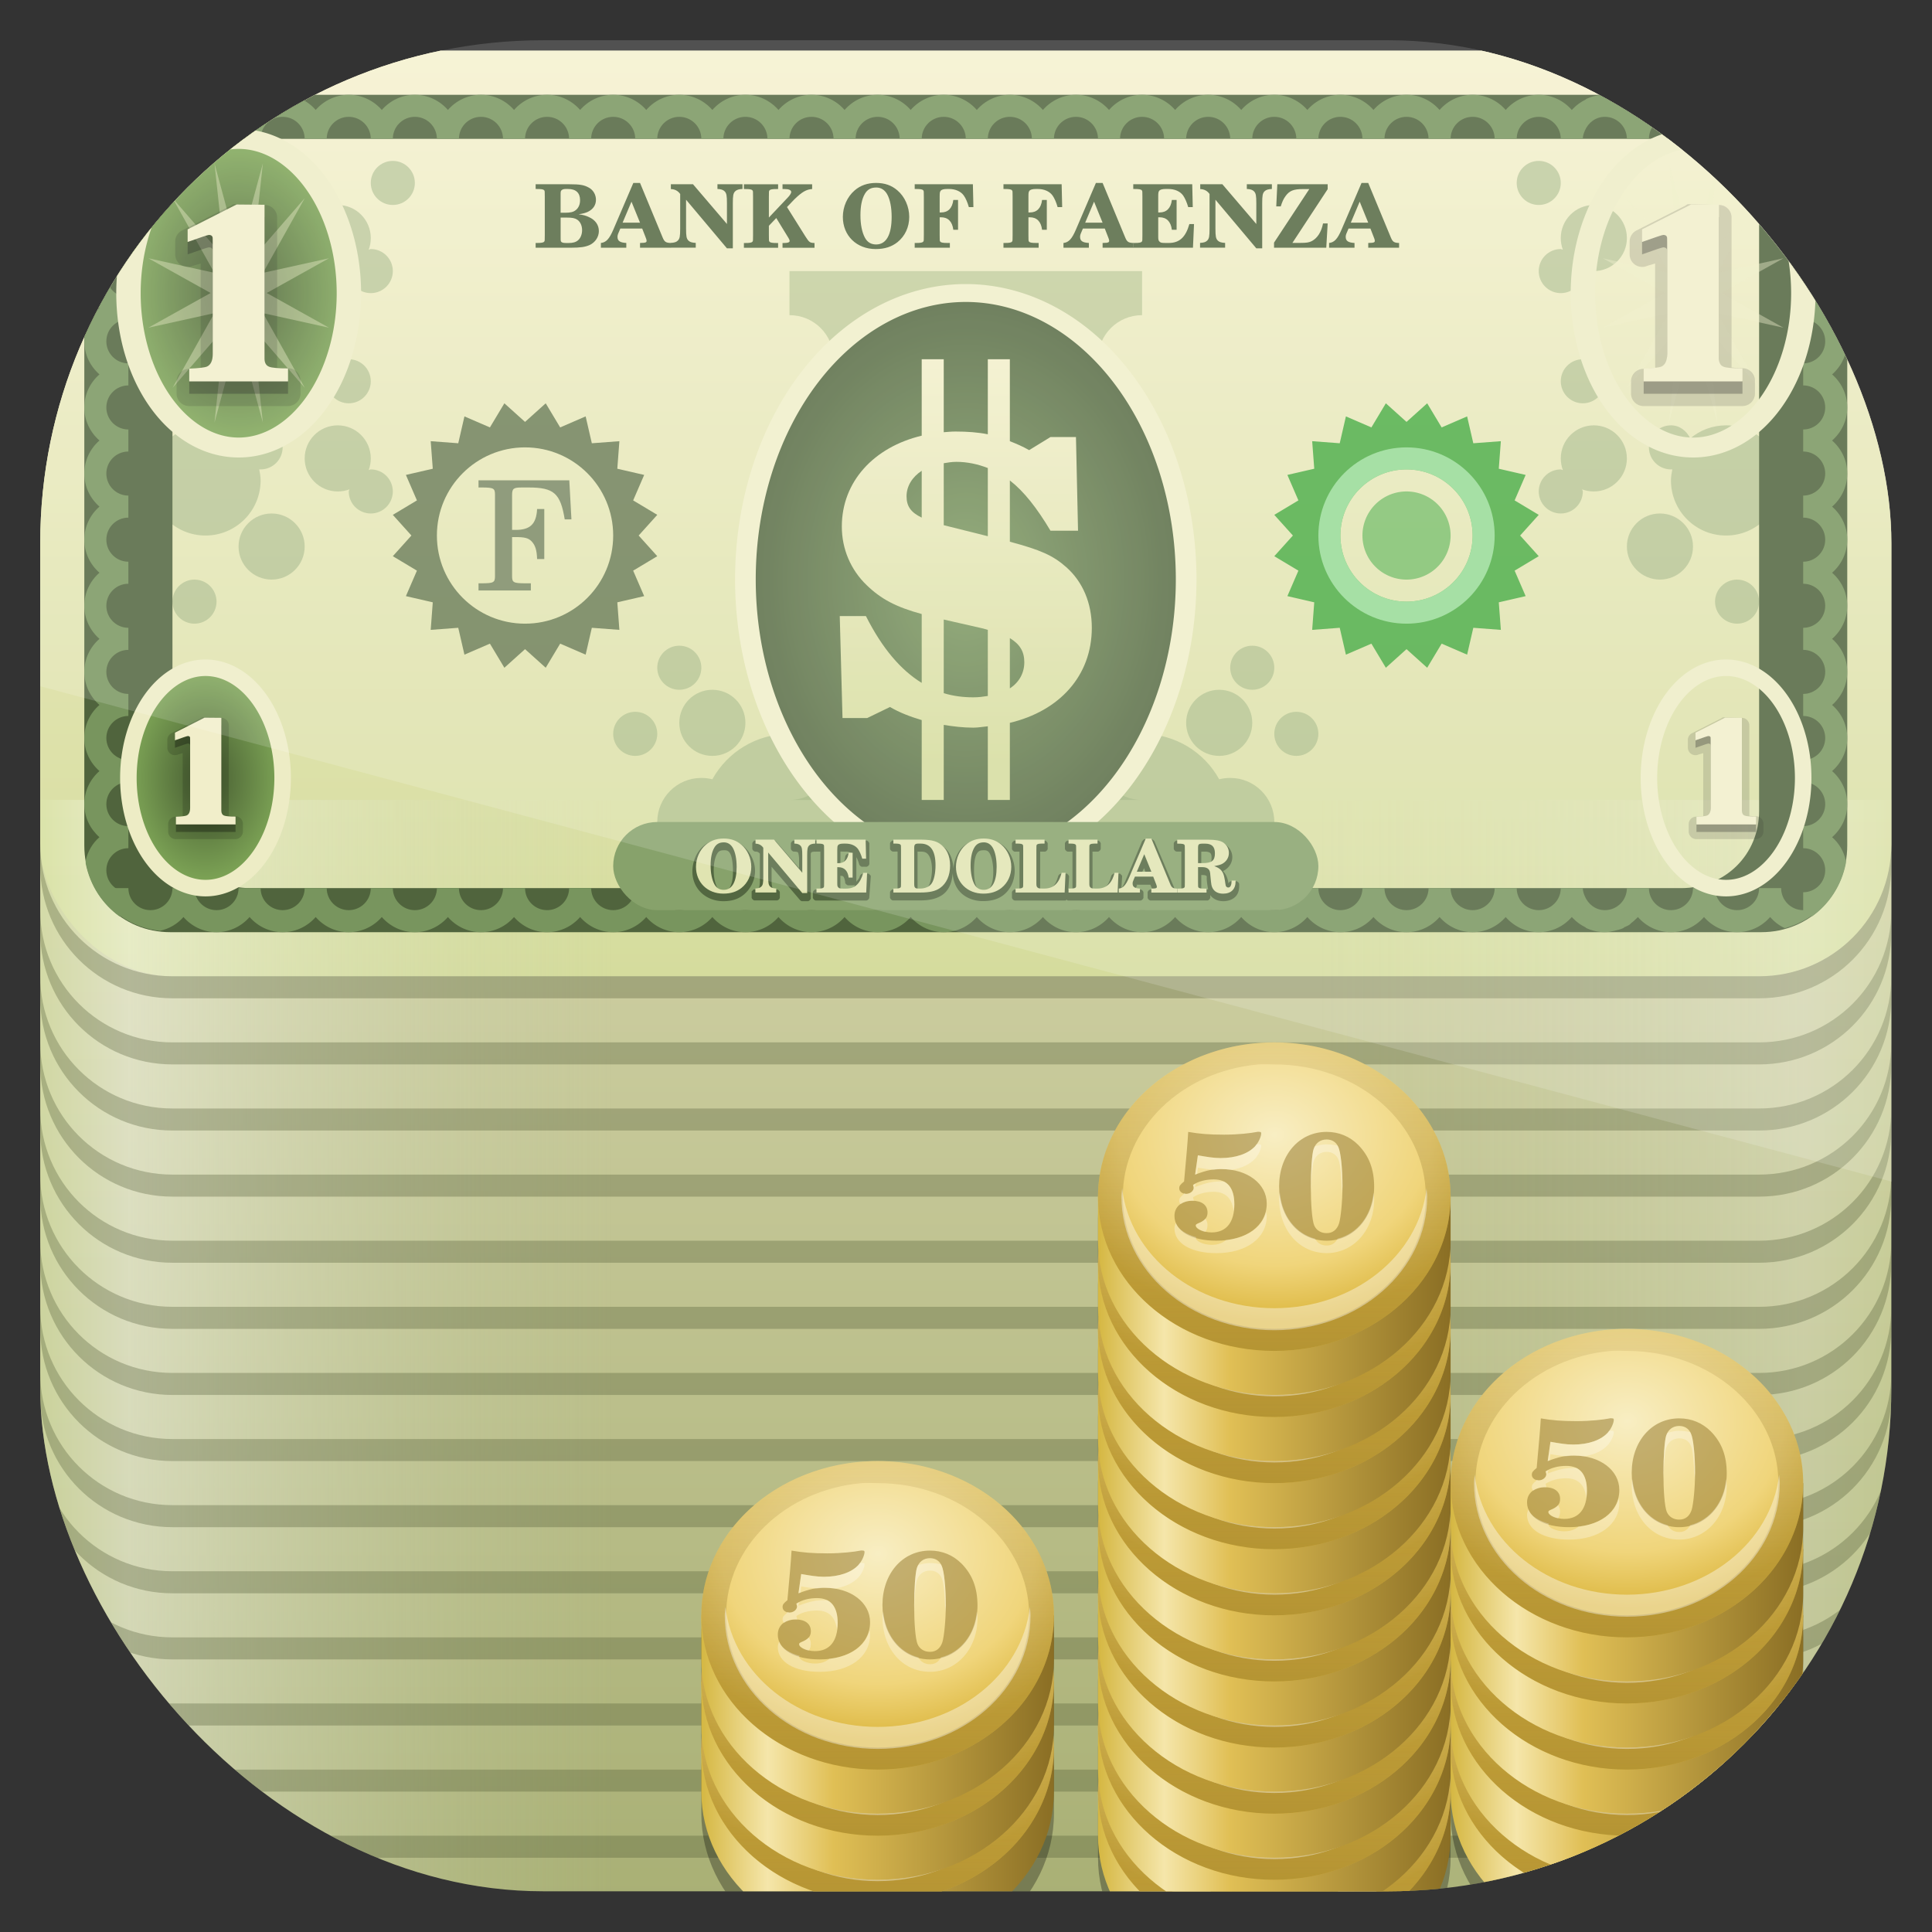 <svg height="96" width="96" xmlns="http://www.w3.org/2000/svg" xmlns:xlink="http://www.w3.org/1999/xlink" xmlns:sodipodi="http://sodipodi.sourceforge.net/DTD/sodipodi-0.dtd" xmlns:inkscape="http://www.inkscape.org/namespaces/inkscape">
 <rect width="100%" height="100%" fill="#333333" stroke="none"/>
 <defs>
  <linearGradient x2="0" y1="90" y2="5.988" gradientUnits="userSpaceOnUse" id="linearGradient3617">
   <stop stop-color="#a9b075" stop-opacity="1"/>
   <stop stop-color="#ece8c7" stop-opacity="1" offset="1"/>
  </linearGradient>
  <linearGradient x2="0" xlink:href="#linearGradient3839" y1="48" y2="5.988" gradientUnits="userSpaceOnUse" id="linearGradient4696"/>
  <linearGradient id="linearGradient3839">
   <stop stop-color="#d5dc9d" stop-opacity="1"/>
   <stop stop-color="#f5f1cf" stop-opacity="1" offset="1"/>
  </linearGradient>
  <linearGradient x1="6" x2="32" xlink:href="#linearGradient4750" gradientUnits="userSpaceOnUse" id="linearGradient4756"/>
  <linearGradient id="linearGradient4750">
   <stop stop-color="#dde9af" stop-opacity="0.581"/>
   <stop stop-color="#fafcf3" stop-opacity="0.581" offset="0.154"/>
   <stop stop-color="#c7d2ad" stop-opacity="0" offset="1"/>
  </linearGradient>
  <linearGradient x1="6" x2="32" xlink:href="#linearGradient4750" gradientUnits="userSpaceOnUse" id="linearGradient4763" gradientTransform="matrix(-1 0 0 1 96 0)"/>
  <radialGradient cy="16" r="3.887" xlink:href="#linearGradient3898" gradientUnits="userSpaceOnUse" id="radialGradient4397" cx="13.5" gradientTransform="matrix(1 0 0 1.643 0 -10.29)"/>
  <linearGradient id="linearGradient3898">
   <stop stop-color="#455a30" stop-opacity="1"/>
   <stop stop-color="#86b05c" stop-opacity="1" offset="1"/>
  </linearGradient>
  <radialGradient cy="38" r="4" xlink:href="#linearGradient3898" gradientUnits="userSpaceOnUse" id="radialGradient3912" cx="13.5" gradientTransform="matrix(1 0 0 1.375 0 -14.25)"/>
  <radialGradient cy="28" r="8.375" gradientUnits="userSpaceOnUse" id="radialGradient4403" cx="48" gradientTransform="matrix(1 0 0 1.478 0 -13.373)">
   <stop stop-color="#829f66" stop-opacity="1"/>
   <stop stop-color="#546741" stop-opacity="1" offset="1"/>
  </radialGradient>
  <linearGradient x2="0" xlink:href="#linearGradient3839" y1="33.869" y2="15.761" gradientUnits="userSpaceOnUse" id="linearGradient4437" gradientTransform="matrix(1.114 0 0 1.114 -3.301 0.673)"/>
  <linearGradient x1="56" x2="72" gradientUnits="userSpaceOnUse" id="linearGradient4950">
   <stop stop-color="#d5b742" stop-opacity="1"/>
   <stop stop-color="#f5e6aa" stop-opacity="1" offset="0.188"/>
   <stop stop-color="#e0bf55" stop-opacity="1" offset="0.375"/>
   <stop stop-color="#8a6e24" stop-opacity="1" offset="1"/>
  </linearGradient>
  <radialGradient cy="68.802" r="8" gradientUnits="userSpaceOnUse" id="radialGradient4952" cx="64" gradientTransform="matrix(1.263 0 0 1.21 -16.814 -14.46)">
   <stop stop-color="#f8eec3" stop-opacity="1"/>
   <stop stop-color="#f0d57b" stop-opacity="1" offset="0.7"/>
   <stop stop-color="#dcb740" stop-opacity="1" offset="1"/>
  </radialGradient>
  <linearGradient x2="0" y1="78" y2="60" gradientUnits="userSpaceOnUse" id="linearGradient4954">
   <stop stop-color="#8f7227" stop-opacity="1"/>
   <stop stop-color="#8f7227" stop-opacity="0" offset="1"/>
  </linearGradient>
  <clipPath clipPathUnits="userSpaceOnUse" id="clipPath4748">
   <rect x="6" rx="22.826" y="5.522" height="84" width="84"/>
  </clipPath>
  <clipPath clipPathUnits="userSpaceOnUse" id="clipPath3009">
   <path d="m -2,956.362 -96,0 0,33.562 96,25.687 0,-59.25 z" inkscape:connector-curvature="0"/>
  </clipPath>
  <path stroke-opacity="1" d="m 17,16 a 3.5,6 0 1 1 -7,0 3.5,6 0 1 1 7,0 z" stroke-width="0.775" display="inline" fill="url(#radialGradient4397)" color="#000000" fill-opacity="1" stroke="#edecc5" fill-rule="nonzero" stroke-dasharray="none" id="SVGCleanerId_0" visibility="visible" stroke-miterlimit="4"/>
  <path d="m 15.937,17.541 1.613,2.009 -2.009,-1.613 0.392,2.546 L 15,18.082 14.067,20.483 14.459,17.937 12.45,19.55 14.063,17.541 11.517,17.933 13.918,17 11.517,16.067 14.063,16.459 12.45,14.45 14.459,16.063 14.067,13.517 15,15.918 15.933,13.517 15.541,16.063 17.55,14.45 15.937,16.459 18.483,16.067 16.082,17 l 2.401,0.933 z" stroke-width="1" display="inline" fill="#efedc7" color="#000000" fill-opacity="1" stroke="none" fill-rule="nonzero" id="SVGCleanerId_1" visibility="visible" opacity="0.4"/>
  <path d="m 14.75,12.969 a 0.569,0.569 0 0 0 -0.094,0.062 l -2.219,1.125 a 0.569,0.569 0 0 0 -0.312,0.5 l 0,0.594 a 0.569,0.569 0 0 0 0.75,0.531 c 0.174,-0.062 0.281,-0.083 0.406,-0.125 l 0,4.656 c -10e-7,0.109 0.014,0.077 0.031,0.062 0.009,-0.006 -0.007,0.021 -0.094,0.031 -0.114,0.013 -0.289,0.022 -0.5,0.031 A 0.569,0.569 0 0 0 12.188,21 l 0,0.562 A 0.569,0.569 0 0 0 12.75,22.125 l 4.5,0 a 0.569,0.569 0 0 0 0.562,-0.562 l 0,-0.594 A 0.569,0.569 0 0 0 17.25,20.406 c -0.347,0 -0.463,-0.037 -0.5,-0.031 l 0,-6.812 A 0.569,0.569 0 0 0 16.188,13 l -1.281,-0.031 a 0.569,0.569 0 0 0 -0.156,0 z" fill="#000000" fill-opacity="1" stroke="none" id="SVGCleanerId_2" opacity="0.15"/>
  <path d="m 17.245,21.568 -4.483,0 0,-0.578 c 0.438,-0.019 0.707,-0.051 0.808,-0.095 0.172,-0.082 0.258,-0.271 0.258,-0.567 l 0,-5.097 c -2e-6,-0.123 -0.002,-0.191 -0.006,-0.202 -0.019,-0.071 -0.075,-0.107 -0.168,-0.107 -0.045,6e-6 -0.367,0.107 -0.965,0.32 l 0,-0.573 2.223,-1.128 1.267,0.012 0,6.982 c -4e-6,0.195 0.071,0.318 0.213,0.37 0.123,0.049 0.408,0.073 0.853,0.073 l 0,0.589" fill="#000000" fill-opacity="1" stroke="none" id="SVGCleanerId_3" opacity="0.3"/>
  <path d="m 17.245,21.005 -4.483,0 0,-0.578 c 0.438,-0.019 0.707,-0.051 0.808,-0.095 0.172,-0.082 0.258,-0.271 0.258,-0.567 l 0,-5.097 c -2e-6,-0.123 -0.002,-0.191 -0.006,-0.202 -0.019,-0.071 -0.075,-0.107 -0.168,-0.107 -0.045,6e-6 -0.367,0.107 -0.965,0.32 l 0,-0.573 2.223,-1.128 1.267,0.012 0,6.982 c -4e-6,0.195 0.071,0.318 0.213,0.37 0.123,0.049 0.408,0.073 0.853,0.073 l 0,0.589" fill="#f1eeca" fill-opacity="1" stroke="none" id="SVGCleanerId_4"/>
  <path stroke-opacity="1" d="m 17,38 a 3.5,5 0 1 1 -7,0 3.5,5 0 1 1 7,0 z" stroke-width="0.75" display="inline" fill="url(#radialGradient3912)" color="#000000" fill-opacity="1" stroke="#edecc5" fill-rule="nonzero" stroke-dasharray="none" id="SVGCleanerId_5" visibility="visible" stroke-dashoffset="8.6" stroke-linecap="round" stroke-linejoin="miter" stroke-miterlimit="4"/>
  <path d="m 14.863,41.45 -2.705,0 0,-0.349 c 0.264,-0.011 0.427,-0.03 0.488,-0.058 0.104,-0.05 0.156,-0.164 0.156,-0.342 l 0,-3.076 c -10e-7,-0.075 -0.001,-0.115 -0.003,-0.122 -0.011,-0.043 -0.045,-0.064 -0.102,-0.064 -0.027,4e-6 -0.221,0.064 -0.583,0.193 l 0,-0.345 1.341,-0.681 0.764,0.007 0,4.214 c -3e-6,0.117 0.043,0.192 0.129,0.224 0.075,0.029 0.246,0.044 0.515,0.044 l 0,0.356" fill="#000000" fill-opacity="1" stroke="none" id="SVGCleanerId_6" opacity="0.3"/>
  <path d="m 14.863,41.11 -2.705,0 0,-0.349 c 0.264,-0.011 0.427,-0.03 0.488,-0.058 0.104,-0.05 0.156,-0.164 0.156,-0.342 l 0,-3.076 c -10e-7,-0.075 -0.001,-0.115 -0.003,-0.122 -0.011,-0.043 -0.045,-0.064 -0.102,-0.064 -0.027,3e-6 -0.221,0.064 -0.583,0.193 l 0,-0.346 1.341,-0.681 0.764,0.007 0,4.214 c -3e-6,0.117 0.043,0.192 0.129,0.224 0.075,0.029 0.246,0.044 0.515,0.044 l 0,0.356" fill="#f1eeca" fill-opacity="1" stroke="none" id="SVGCleanerId_7"/>
  <path d="m 58.094,55.062 c -0.033,0.548 -0.079,1.066 -0.188,2.25 -0.183,0.151 -0.219,0.203 -0.219,0.312 0,0.144 0.138,0.25 0.312,0.25 0.183,0 0.344,-0.131 0.344,-0.281 0,-0.027 -0.023,-0.084 -0.031,-0.125 0.249,-0.171 0.597,-0.25 0.938,-0.25 0.623,0 0.938,0.386 0.938,1.125 0,0.828 -0.366,1.281 -1.031,1.281 -0.374,0 -0.719,-0.169 -0.719,-0.312 0,-0.041 0.019,-0.06 0.094,-0.094 0.324,-0.13 0.438,-0.267 0.438,-0.5 0,-0.335 -0.264,-0.531 -0.688,-0.531 -0.482,0 -0.812,0.263 -0.812,0.688 0,0.685 0.759,1.125 1.906,1.125 1.363,0 2.281,-0.681 2.281,-1.688 0,-0.89 -0.866,-1.562 -2.062,-1.562 -0.391,0 -0.639,0.045 -1.188,0.25 l 0.125,-0.875 c 0.391,0.068 0.707,0.125 1.031,0.125 0.69,0 1.247,-0.196 1.562,-0.531 0.158,-0.171 0.281,-0.443 0.281,-0.594 0,-0.041 -0.021,-0.062 -0.062,-0.062 -0.033,0 -0.075,-0.014 -0.125,0 -0.274,0.055 -0.852,0.125 -1.5,0.125 -0.69,0 -1.11,-0.036 -1.625,-0.125 z m 6.281,0 c -1.247,0 -2.156,1.045 -2.156,2.469 0,1.424 0.91,2.469 2.156,2.469 1.222,0 2.156,-1.048 2.156,-2.438 0,-0.808 -0.228,-1.4 -0.719,-1.906 C 65.422,55.266 64.932,55.062 64.375,55.062 z m 0,0.344 c 0.249,0 0.44,0.125 0.531,0.344 0.108,0.226 0.188,0.96 0.188,1.781 0,0.698 -0.081,1.455 -0.156,1.688 -0.091,0.274 -0.28,0.438 -0.562,0.438 -0.258,0 -0.463,-0.125 -0.562,-0.344 -0.1,-0.226 -0.156,-0.973 -0.156,-1.781 0,-0.698 0.05,-1.455 0.125,-1.688 0.091,-0.274 0.303,-0.438 0.594,-0.438 z" fill="#917428" fill-opacity="1" stroke="none" id="SVGCleanerId_8" opacity="0.5"/>
  <path d="m 61.188,55.625 c -0.022,0.03 -0.038,0.067 -0.062,0.094 -0.316,0.335 -0.873,0.531 -1.562,0.531 -0.324,0 -0.641,-0.057 -1.031,-0.125 L 58.406,57 C 58.446,56.985 58.463,56.982 58.5,56.969 l 0.031,-0.281 c 0.268,0.047 0.494,0.072 0.719,0.094 0.111,-0.013 0.218,-0.031 0.344,-0.031 0.15,0 0.299,0.011 0.438,0.031 0.01,-0.001 0.022,0.002 0.031,0 0.462,-0.071 0.826,-0.248 1.062,-0.5 0.158,-0.171 0.281,-0.443 0.281,-0.594 0,-0.041 -0.021,-0.062 -0.062,-0.062 -0.033,0 -0.075,-0.014 -0.125,0 -0.007,0.001 -0.024,-0.001 -0.031,0 z m 3.188,0 c -0.19,0 -0.359,0.048 -0.531,0.094 -0.022,0.039 -0.047,0.079 -0.062,0.125 -0.075,0.233 -0.125,0.989 -0.125,1.688 0,0.104 -0.002,0.18 0,0.281 0.011,-0.608 0.06,-1.205 0.125,-1.406 0.091,-0.274 0.303,-0.438 0.594,-0.438 0.249,0 0.44,0.125 0.531,0.344 0.094,0.198 0.14,0.806 0.156,1.5 0.003,-0.096 0.031,-0.186 0.031,-0.281 0,-0.822 -0.079,-1.555 -0.188,-1.781 -0.009,-0.021 -0.021,-0.043 -0.031,-0.062 -0.16,-0.039 -0.326,-0.062 -0.5,-0.062 z m -4.781,1.688 c -0.391,0 -0.639,0.045 -1.188,0.25 l 0.031,-0.156 c -0.04,0.021 -0.088,0.037 -0.125,0.062 0.008,0.041 0.031,0.098 0.031,0.125 0,0.151 -0.161,0.281 -0.344,0.281 -0.038,0 -0.06,-0.022 -0.094,-0.031 -0.002,0.016 0.002,0.015 0,0.031 -0.183,0.151 -0.219,0.203 -0.219,0.312 0,0.058 0.025,0.115 0.062,0.156 0.138,-0.092 0.32,-0.156 0.531,-0.156 0.023,0 0.04,-0.001 0.062,0 0.002,-0.011 0,-0.02 0,-0.031 0,-0.027 -0.023,-0.084 -0.031,-0.125 0.249,-0.171 0.597,-0.25 0.938,-0.25 0.545,0 0.838,0.306 0.906,0.875 0.014,-0.1 0.031,-0.198 0.031,-0.312 0,-0.519 -0.161,-0.872 -0.469,-1.031 -0.042,-0.002 -0.082,0 -0.125,0 z m 2.656,0.5 c -0.009,0.096 -0.031,0.181 -0.031,0.281 0,1.424 0.91,2.469 2.156,2.469 1.222,0 2.156,-1.048 2.156,-2.438 0,-0.112 -0.022,-0.208 -0.031,-0.312 -0.091,1.064 -0.734,1.864 -1.625,2.094 -0.103,0.196 -0.265,0.312 -0.5,0.312 -0.242,0 -0.426,-0.117 -0.531,-0.312 C 62.965,59.671 62.348,58.875 62.25,57.812 z m -0.625,0.875 c -0.17,0.704 -0.848,1.17 -1.812,1.281 -0.166,0.142 -0.389,0.219 -0.656,0.219 -0.374,0 -0.719,-0.169 -0.719,-0.312 0,-0.014 0.026,-0.021 0.031,-0.031 -0.467,-0.134 -0.812,-0.336 -0.938,-0.656 -0.031,0.078 -0.062,0.155 -0.062,0.25 0,0.685 0.759,1.125 1.906,1.125 1.363,0 2.281,-0.681 2.281,-1.688 0,-0.067 -0.022,-0.123 -0.031,-0.188 z M 58.875,59 c -0.069,0.08 -0.182,0.154 -0.344,0.219 -0.075,0.034 -0.094,0.053 -0.094,0.094 0,0.103 0.168,0.224 0.406,0.281 0.011,0.003 0.02,-0.002 0.031,0 0.075,-0.082 0.094,-0.191 0.094,-0.312 0,-0.113 -0.038,-0.202 -0.094,-0.281 z" fill="#ffffff" fill-opacity="1" stroke="none" id="SVGCleanerId_9" opacity="0.3"/>
  <path d="m 64,66 c -3.628,0 -6.676,2.104 -7.656,5 L 56,71 l 0,2 c 0,3.866 3.582,7 8,7 4.418,0 8,-3.134 8,-7 l 0,-2 -0.344,0 C 70.676,68.104 67.628,66 64,66 z" stroke-width="0.873" display="inline" fill="url(#linearGradient4950)" color="#000000" fill-opacity="1" stroke="none" fill-rule="nonzero" id="SVGCleanerId_10" visibility="visible"/>
  <path d="m 72,72 a 8,8 0 1 1 -16,0 8,8 0 1 1 16,0 z" stroke-width="0.873" display="inline" fill="url(#radialGradient4952)" color="#000000" fill-opacity="1" stroke="none" fill-rule="nonzero" id="SVGCleanerId_11" visibility="visible"/>
  <path d="m 64,64 c -4.418,0 -8,3.134 -8,7 0,3.866 3.582,7 8,7 4.418,0 8,-3.134 8,-7 0,-3.866 -3.582,-7 -8,-7 z m -0.719,1 c 0.231,-0.02 0.481,0 0.719,0 3.804,0 6.875,2.671 6.875,6 0,3.329 -3.071,6 -6.875,6 -3.804,0 -6.875,-2.671 -6.875,-6 0,-3.121 2.684,-5.693 6.156,-6 z" stroke-width="0.873" display="inline" fill="url(#linearGradient4954)" color="#000000" fill-opacity="1" stroke="none" fill-rule="nonzero" id="SVGCleanerId_12" visibility="visible" opacity="0.5"/>
  <path d="m 57.094,70.625 c -0.009,0.124 -0.031,0.249 -0.031,0.375 0,3.36 3.098,6.062 6.938,6.062 3.84,0 6.938,-2.703 6.938,-6.062 0,-0.126 -0.023,-0.251 -0.031,-0.375 -0.354,3.066 -3.307,5.438 -6.906,5.438 -3.6,0 -6.552,-2.371 -6.906,-5.438 z" stroke-width="0.873" display="inline" fill="#ffffff" color="#000000" fill-opacity="1" stroke="none" fill-rule="nonzero" id="SVGCleanerId_13" visibility="visible" opacity="0.4"/>
 </defs>
 <g inkscape:label="Layer 1" inkscape:groupmode="layer" transform="matrix(1 0 0 1 0 -956.36)">
  <g clip-path="url(#clipPath4748)" transform="matrix(1.095 0 0 1.095 -4.571 952.31)">
   <rect x="6" rx="6" y="6" fill="url(#linearGradient3617)" fill-opacity="1" fill-rule="nonzero" stroke="none" height="84" width="84"/>
   <rect x="6" rx="6" y="6" fill="url(#linearGradient4696)" fill-opacity="1" fill-rule="nonzero" stroke="none" height="42" width="84"/>
   <path d="m 6,40 0,44 c 0,3.324 2.676,6 6,6 l 20,0 0,-50 -26,0 z" fill="url(#linearGradient4756)" fill-opacity="1" fill-rule="nonzero" stroke="none" opacity="0.8" inkscape:connector-curvature="0"/>
   <path d="m 90,40 0,44 c 0,3.324 -2.676,6 -6,6 l -20,0 0,-50 26,0 z" fill="url(#linearGradient4763)" fill-opacity="1" fill-rule="nonzero" stroke="none" opacity="0.4" inkscape:connector-curvature="0"/>
   <path d="m 74,11 c 0.552,0 1,0.448 1,1 0,0.552 -0.448,1 -1,1 -0.552,0 -1,-0.448 -1,-1 0,-0.552 0.448,-1 1,-1 z m 2.5,2 c 0.828,0 1.5,0.672 1.5,1.5 0,0.828 -0.672,1.5 -1.5,1.5 -0.183,0 -0.369,-0.034 -0.531,-0.094 C 75.972,15.941 76,15.965 76,16 c 0,0.552 -0.448,1 -1,1 -0.552,0 -1,-0.448 -1,-1 0,-0.552 0.448,-1 1,-1 0.035,0 0.059,0.028 0.094,0.031 C 75.034,14.869 75,14.683 75,14.5 75,13.672 75.672,13 76.5,13 z M 76,20 c 0.552,0 1,0.448 1,1 0,0.552 -0.448,1 -1,1 -0.552,0 -1,-0.448 -1,-1 0,-0.552 0.448,-1 1,-1 z m 6.5,3 c 1.381,0 2.5,1.119 2.5,2.5 0,1.381 -1.119,2.5 -2.5,2.5 -1.381,0 -2.5,-1.119 -2.5,-2.5 0,-0.173 0.029,-0.337 0.062,-0.5 -0.021,0.001 -0.041,0 -0.062,0 -0.552,0 -1,-0.448 -1,-1 0,-0.552 0.448,-1 1,-1 0.399,0 0.715,0.255 0.875,0.594 C 81.311,23.224 81.883,23 82.5,23 z m -6,0 c 0.828,0 1.5,0.672 1.5,1.5 0,0.828 -0.672,1.5 -1.5,1.5 -0.183,0 -0.369,-0.034 -0.531,-0.094 C 75.972,25.941 76,25.965 76,26 c 0,0.552 -0.448,1 -1,1 -0.552,0 -1,-0.448 -1,-1 0,-0.552 0.448,-1 1,-1 0.035,0 0.059,0.028 0.094,0.031 C 75.034,24.869 75,24.683 75,24.5 75,23.672 75.672,23 76.5,23 z m 3,4 C 80.328,27 81,27.672 81,28.5 81,29.328 80.328,30 79.5,30 78.672,30 78,29.328 78,28.5 78,27.672 78.672,27 79.5,27 z m 3.5,3 c 0.552,0 1,0.448 1,1 0,0.552 -0.448,1 -1,1 -0.552,0 -1,-0.448 -1,-1 0,-0.552 0.448,-1 1,-1 z" stroke-width="0.873" display="inline" fill="#91a977" color="#000000" fill-opacity="1" fill-rule="nonzero" stroke="none" opacity="0.5" visibility="visible" inkscape:connector-curvature="0"/>
   <path d="m 22,11 c -0.552,0 -1,0.448 -1,1 0,0.552 0.448,1 1,1 0.552,0 1,-0.448 1,-1 0,-0.552 -0.448,-1 -1,-1 z m -2.5,2 c -0.828,0 -1.5,0.672 -1.5,1.5 0,0.828 0.672,1.5 1.5,1.5 0.183,0 0.369,-0.034 0.531,-0.094 C 20.028,15.941 20,15.965 20,16 c 0,0.552 0.448,1 1,1 0.552,0 1,-0.448 1,-1 0,-0.552 -0.448,-1 -1,-1 -0.035,0 -0.059,0.028 -0.094,0.031 C 20.966,14.869 21,14.683 21,14.5 21,13.672 20.328,13 19.5,13 z m 0.5,7 c -0.552,0 -1,0.448 -1,1 0,0.552 0.448,1 1,1 0.552,0 1,-0.448 1,-1 0,-0.552 -0.448,-1 -1,-1 z m -6.5,3 c -1.381,0 -2.5,1.119 -2.5,2.5 0,1.381 1.119,2.5 2.5,2.5 1.381,0 2.5,-1.119 2.5,-2.5 0,-0.173 -0.029,-0.337 -0.062,-0.5 0.021,0.001 0.041,0 0.062,0 0.552,0 1,-0.448 1,-1 0,-0.552 -0.448,-1 -1,-1 -0.399,0 -0.715,0.255 -0.875,0.594 C 14.689,23.224 14.117,23 13.5,23 z m 6,0 c -0.828,0 -1.5,0.672 -1.5,1.5 0,0.828 0.672,1.5 1.5,1.5 0.183,0 0.369,-0.034 0.531,-0.094 C 20.028,25.941 20,25.965 20,26 c 0,0.552 0.448,1 1,1 0.552,0 1,-0.448 1,-1 0,-0.552 -0.448,-1 -1,-1 -0.035,0 -0.059,0.028 -0.094,0.031 C 20.966,24.869 21,24.683 21,24.5 21,23.672 20.328,23 19.5,23 z m -3,4 C 15.672,27 15,27.672 15,28.5 15,29.328 15.672,30 16.5,30 17.328,30 18,29.328 18,28.5 18,27.672 17.328,27 16.5,27 z M 13,30 c -0.552,0 -1,0.448 -1,1 0,0.552 0.448,1 1,1 0.552,0 1,-0.448 1,-1 0,-0.552 -0.448,-1 -1,-1 z" stroke-width="0.873" display="inline" fill="#91a977" color="#000000" fill-opacity="1" fill-rule="nonzero" stroke="none" opacity="0.5" visibility="visible" inkscape:connector-curvature="0"/>
   <path d="M 11.906,8 C 9.697,8 8,9.723 8,11.938 l 0,30.125 C 8,44.277 9.697,46 11.906,46 l 72.188,0 C 86.303,46 88,44.277 88,42.062 l 0,-30.125 C 88,9.723 86.303,8 84.094,8 l -72.188,0 z m 3.625,2 64.938,0 C 82.457,10 84,11.518 84,13.5 l 0,27 c 0,1.982 -1.543,3.5 -3.531,3.5 l -64.938,0 C 13.543,44 12,42.482 12,40.5 l 0,-27 C 12,11.518 13.543,10 15.531,10 z" fill="#50643d" fill-opacity="1" fill-rule="nonzero" stroke="none" inkscape:connector-curvature="0"/>
   <path d="M 14,8 C 13.399,8 12.867,8.268 12.5,8.688 12.225,8.373 11.858,8.158 11.438,8.062 11.428,8.06 11.416,8.065 11.406,8.062 10.344,8.192 9.456,8.71 8.844,9.5 8.933,9.65 9,9.813 9,10 l 1,0 c 0,-0.552 0.448,-1 1,-1 0.552,0 1,0.448 1,1 l 1,0 c 0,-0.552 0.448,-1 1,-1 0.552,0 1,0.448 1,1 L 15.531,10 16,10 c 0,-0.552 0.448,-1 1,-1 0.552,0 1,0.448 1,1 l 1,0 c 0,-0.552 0.448,-1 1,-1 0.552,0 1,0.448 1,1 l 1,0 c 0,-0.552 0.448,-1 1,-1 0.552,0 1,0.448 1,1 l 1,0 c 0,-0.552 0.448,-1 1,-1 0.552,0 1,0.448 1,1 l 1,0 c 0,-0.552 0.448,-1 1,-1 0.552,0 1,0.448 1,1 l 1,0 c 0,-0.552 0.448,-1 1,-1 0.552,0 1,0.448 1,1 l 1,0 c 0,-0.552 0.448,-1 1,-1 0.552,0 1,0.448 1,1 l 1,0 c 0,-0.552 0.448,-1 1,-1 0.552,0 1,0.448 1,1 l 1,0 c 0,-0.552 0.448,-1 1,-1 0.552,0 1,0.448 1,1 l 1,0 c 0,-0.552 0.448,-1 1,-1 0.552,0 1,0.448 1,1 l 1,0 c 0,-0.552 0.448,-1 1,-1 0.552,0 1,0.448 1,1 l 1,0 c 0,-0.552 0.448,-1 1,-1 0.552,0 1,0.448 1,1 l 1,0 c 0,-0.552 0.448,-1 1,-1 0.552,0 1,0.448 1,1 l 1,0 c 0,-0.552 0.448,-1 1,-1 0.552,0 1,0.448 1,1 l 1,0 c 0,-0.552 0.448,-1 1,-1 0.552,0 1,0.448 1,1 l 1,0 c 0,-0.552 0.448,-1 1,-1 0.552,0 1,0.448 1,1 l 1,0 c 0,-0.552 0.448,-1 1,-1 0.552,0 1,0.448 1,1 l 1,0 c 0,-0.552 0.448,-1 1,-1 0.552,0 1,0.448 1,1 l 1,0 c 0,-0.552 0.448,-1 1,-1 0.552,0 1,0.448 1,1 l 1,0 c 0,-0.552 0.448,-1 1,-1 0.552,0 1,0.448 1,1 l 1,0 C 76,9.862 76.043,9.745 76.094,9.625 76.246,9.266 76.586,9 77,9 c 0.552,0 1,0.448 1,1 l 1,0 c 0,-0.552 0.448,-1 1,-1 0.552,0 1,0.448 1,1 l 1,0 c 0,-0.552 0.448,-1 1,-1 0.552,0 1,0.448 1,1 l 1,0 c 0,-0.552 0.448,-1 1,-1 0.552,0 1,0.448 1,1 l 0.5,0 C 87.012,9.105 86.195,8.472 85.188,8.188 85.178,8.185 85.166,8.19 85.156,8.188 84.902,8.307 84.683,8.478 84.5,8.688 84.133,8.268 83.601,8 83,8 82.399,8 81.867,8.268 81.5,8.688 81.133,8.268 80.601,8 80,8 79.399,8 78.867,8.268 78.5,8.688 78.48,8.665 78.458,8.647 78.438,8.625 78.362,8.545 78.275,8.473 78.188,8.406 78.163,8.388 78.15,8.361 78.125,8.344 78.047,8.29 77.961,8.261 77.875,8.219 77.862,8.213 77.856,8.193 77.844,8.188 77.717,8.128 77.578,8.094 77.438,8.062 77.295,8.03 77.152,8 77,8 76.699,8 76.412,8.069 76.156,8.188 76.143,8.194 76.138,8.212 76.125,8.219 75.912,8.323 75.724,8.456 75.562,8.625 75.542,8.646 75.519,8.665 75.5,8.688 75.133,8.268 74.601,8 74,8 73.399,8 72.867,8.268 72.5,8.688 72.133,8.268 71.601,8 71,8 70.399,8 69.867,8.268 69.5,8.688 69.133,8.268 68.601,8 68,8 67.399,8 66.867,8.268 66.5,8.688 66.133,8.268 65.601,8 65,8 64.399,8 63.867,8.268 63.5,8.688 63.133,8.268 62.601,8 62,8 61.399,8 60.867,8.268 60.5,8.688 60.133,8.268 59.601,8 59,8 58.399,8 57.867,8.268 57.5,8.688 57.133,8.268 56.601,8 56,8 55.399,8 54.867,8.268 54.5,8.688 54.133,8.268 53.601,8 53,8 52.399,8 51.867,8.268 51.5,8.688 51.133,8.268 50.601,8 50,8 49.399,8 48.867,8.268 48.5,8.688 48.133,8.268 47.601,8 47,8 46.399,8 45.867,8.268 45.5,8.688 45.133,8.268 44.601,8 44,8 43.399,8 42.867,8.268 42.5,8.688 42.133,8.268 41.601,8 41,8 40.399,8 39.867,8.268 39.5,8.688 39.133,8.268 38.601,8 38,8 37.399,8 36.867,8.268 36.5,8.688 36.133,8.268 35.601,8 35,8 34.399,8 33.867,8.268 33.5,8.688 33.133,8.268 32.601,8 32,8 31.399,8 30.867,8.268 30.5,8.688 30.133,8.268 29.601,8 29,8 28.399,8 27.867,8.268 27.5,8.688 27.133,8.268 26.601,8 26,8 25.399,8 24.867,8.268 24.5,8.688 24.133,8.268 23.601,8 23,8 22.399,8 21.867,8.268 21.5,8.688 21.133,8.268 20.601,8 20,8 19.399,8 18.867,8.268 18.5,8.688 18.133,8.268 17.601,8 17,8 16.399,8 15.867,8.268 15.5,8.688 15.133,8.268 14.601,8 14,8 z" stroke-width="1" display="inline" fill="#78955e" color="#000000" fill-opacity="1" fill-rule="nonzero" stroke="none" visibility="visible" inkscape:connector-curvature="0"/>
   <path d="m 14,46 c -0.601,0 -1.133,-0.268 -1.5,-0.688 -0.275,0.315 -0.642,0.53 -1.062,0.625 -0.01,0.002 -0.021,-0.002 -0.031,0 C 10.344,45.808 9.456,45.29 8.844,44.5 8.933,44.35 9,44.187 9,44 l 1,0 c 0,0.552 0.448,1 1,1 0.552,0 1,-0.448 1,-1 l 1,0 c 0,0.552 0.448,1 1,1 0.552,0 1,-0.448 1,-1 L 15.531,44 16,44 c 0,0.552 0.448,1 1,1 0.552,0 1,-0.448 1,-1 l 1,0 c 0,0.552 0.448,1 1,1 0.552,0 1,-0.448 1,-1 l 1,0 c 0,0.552 0.448,1 1,1 0.552,0 1,-0.448 1,-1 l 1,0 c 0,0.552 0.448,1 1,1 0.552,0 1,-0.448 1,-1 l 1,0 c 0,0.552 0.448,1 1,1 0.552,0 1,-0.448 1,-1 l 1,0 c 0,0.552 0.448,1 1,1 0.552,0 1,-0.448 1,-1 l 1,0 c 0,0.552 0.448,1 1,1 0.552,0 1,-0.448 1,-1 l 1,0 c 0,0.552 0.448,1 1,1 0.552,0 1,-0.448 1,-1 l 1,0 c 0,0.552 0.448,1 1,1 0.552,0 1,-0.448 1,-1 l 1,0 c 0,0.552 0.448,1 1,1 0.552,0 1,-0.448 1,-1 l 1,0 c 0,0.552 0.448,1 1,1 0.552,0 1,-0.448 1,-1 l 1,0 c 0,0.552 0.448,1 1,1 0.552,0 1,-0.448 1,-1 l 1,0 c 0,0.552 0.448,1 1,1 0.552,0 1,-0.448 1,-1 l 1,0 c 0,0.552 0.448,1 1,1 0.552,0 1,-0.448 1,-1 l 1,0 c 0,0.552 0.448,1 1,1 0.552,0 1,-0.448 1,-1 l 1,0 c 0,0.552 0.448,1 1,1 0.552,0 1,-0.448 1,-1 l 1,0 c 0,0.552 0.448,1 1,1 0.552,0 1,-0.448 1,-1 l 1,0 c 0,0.552 0.448,1 1,1 0.552,0 1,-0.448 1,-1 l 1,0 c 0,0.552 0.448,1 1,1 0.552,0 1,-0.448 1,-1 l 1,0 c 0,0.552 0.448,1 1,1 0.552,0 1,-0.448 1,-1 l 1,0 c 0,0.138 0.043,0.255 0.094,0.375 C 76.246,44.734 76.586,45 77,45 c 0.552,0 1,-0.448 1,-1 l 1,0 c 0,0.552 0.448,1 1,1 0.552,0 1,-0.448 1,-1 l 1,0 c 0,0.552 0.448,1 1,1 0.552,0 1,-0.448 1,-1 l 1,0 c 0,0.552 0.448,1 1,1 0.552,0 1,-0.448 1,-1 l 0.5,0 c -0.488,0.895 -1.305,1.528 -2.312,1.812 -0.01,0.003 -0.021,-0.003 -0.031,0 C 84.902,45.693 84.683,45.522 84.5,45.312 84.133,45.732 83.601,46 83,46 82.399,46 81.867,45.732 81.5,45.312 81.133,45.732 80.601,46 80,46 c -0.601,0 -1.133,-0.268 -1.5,-0.688 -0.02,0.023 -0.042,0.041 -0.062,0.062 -0.076,0.08 -0.162,0.152 -0.25,0.219 -0.024,0.018 -0.038,0.046 -0.062,0.062 -0.078,0.054 -0.164,0.082 -0.25,0.125 -0.013,0.006 -0.019,0.025 -0.031,0.031 -0.127,0.06 -0.266,0.093 -0.406,0.125 C 77.295,45.97 77.152,46 77,46 76.699,46 76.412,45.931 76.156,45.812 76.143,45.806 76.138,45.788 76.125,45.781 75.912,45.677 75.724,45.544 75.562,45.375 75.542,45.354 75.519,45.335 75.5,45.312 75.133,45.732 74.601,46 74,46 73.399,46 72.867,45.732 72.5,45.312 72.133,45.732 71.601,46 71,46 70.399,46 69.867,45.732 69.5,45.312 69.133,45.732 68.601,46 68,46 67.399,46 66.867,45.732 66.5,45.312 66.133,45.732 65.601,46 65,46 64.399,46 63.867,45.732 63.5,45.312 63.133,45.732 62.601,46 62,46 61.399,46 60.867,45.732 60.5,45.312 60.133,45.732 59.601,46 59,46 58.399,46 57.867,45.732 57.5,45.312 57.133,45.732 56.601,46 56,46 55.399,46 54.867,45.732 54.5,45.312 54.133,45.732 53.601,46 53,46 52.399,46 51.867,45.732 51.5,45.312 51.133,45.732 50.601,46 50,46 49.399,46 48.867,45.732 48.5,45.312 48.133,45.732 47.601,46 47,46 46.399,46 45.867,45.732 45.5,45.312 45.133,45.732 44.601,46 44,46 43.399,46 42.867,45.732 42.5,45.312 42.133,45.732 41.601,46 41,46 40.399,46 39.867,45.732 39.5,45.312 39.133,45.732 38.601,46 38,46 37.399,46 36.867,45.732 36.5,45.312 36.133,45.732 35.601,46 35,46 34.399,46 33.867,45.732 33.5,45.312 33.133,45.732 32.601,46 32,46 31.399,46 30.867,45.732 30.5,45.312 30.133,45.732 29.601,46 29,46 28.399,46 27.867,45.732 27.5,45.312 27.133,45.732 26.601,46 26,46 25.399,46 24.867,45.732 24.5,45.312 24.133,45.732 23.601,46 23,46 22.399,46 21.867,45.732 21.5,45.312 21.133,45.732 20.601,46 20,46 19.399,46 18.867,45.732 18.5,45.312 18.133,45.732 17.601,46 17,46 16.399,46 15.867,45.732 15.5,45.312 15.133,45.732 14.601,46 14,46 z" stroke-width="1" display="inline" fill="#78955e" color="#000000" fill-opacity="1" fill-rule="nonzero" stroke="none" visibility="visible" inkscape:connector-curvature="0"/>
   <path d="m 86,8.5 0,0.688 c 0.552,0 1,0.448 1,1 0,0.552 -0.448,1 -1,1 l 0,1 c 0.552,0 1,0.448 1,1 0,0.552 -0.448,1 -1,1 l 0,1 c 0.552,0 1,0.448 1,1 0,0.552 -0.448,1 -1,1 l 0,1 c 0.552,0 1,0.448 1,1 0,0.552 -0.448,1 -1,1 l 0,1 c 0.552,0 1,0.448 1,1 0,0.552 -0.448,1 -1,1 l 0,1 c 0.552,0 1,0.448 1,1 0,0.552 -0.448,1 -1,1 l 0,1 c 0.552,0 1,0.448 1,1 0,0.552 -0.448,1 -1,1 l 0,1 c 0.552,0 1,0.448 1,1 0,0.552 -0.448,1 -1,1 l 0,1 c 0.552,0 1,0.448 1,1 0,0.552 -0.448,1 -1,1 l 0,1 c 0.552,0 1,0.448 1,1 0,0.552 -0.448,1 -1,1 l 0,1 c 0.552,0 1,0.448 1,1 0,0.552 -0.448,1 -1,1 l 0,1 c 0.552,0 1,0.448 1,1 0,0.552 -0.448,1 -1,1 l 0,1 c 0.153,0 0.277,0.033 0.406,0.094 0.78,-0.561 1.336,-1.41 1.531,-2.406 0.006,-0.03 -0.005,-0.064 0,-0.094 -0.002,-0.01 0.002,-0.021 0,-0.031 -0.095,-0.42 -0.31,-0.788 -0.625,-1.062 0.419,-0.367 0.688,-0.899 0.688,-1.5 0,-0.601 -0.268,-1.133 -0.688,-1.5 0.419,-0.367 0.688,-0.899 0.688,-1.5 0,-0.601 -0.268,-1.133 -0.688,-1.5 0.419,-0.367 0.688,-0.899 0.688,-1.5 0,-0.601 -0.268,-1.133 -0.688,-1.5 0.419,-0.367 0.688,-0.899 0.688,-1.5 0,-0.601 -0.268,-1.133 -0.688,-1.5 0.419,-0.367 0.688,-0.899 0.688,-1.5 0,-0.601 -0.268,-1.133 -0.688,-1.5 0.419,-0.367 0.688,-0.899 0.688,-1.5 0,-0.601 -0.268,-1.133 -0.688,-1.5 0.419,-0.367 0.688,-0.899 0.688,-1.5 0,-0.601 -0.268,-1.133 -0.688,-1.5 0.419,-0.367 0.688,-0.899 0.688,-1.5 0,-0.601 -0.268,-1.133 -0.688,-1.5 0.419,-0.367 0.688,-0.899 0.688,-1.5 0,-0.601 -0.268,-1.133 -0.688,-1.5 0.419,-0.367 0.688,-0.899 0.688,-1.5 0,-0.601 -0.268,-1.133 -0.688,-1.5 0.241,-0.211 0.412,-0.51 0.531,-0.812 C 87.569,9.838 86.907,9 86,8.5 z" stroke-width="1" display="inline" fill="#78955e" color="#000000" fill-opacity="1" fill-rule="nonzero" stroke="none" visibility="visible" inkscape:connector-curvature="0"/>
   <path d="m 10,8.5 0,0.688 c -0.552,0 -1,0.448 -1,1 0,0.552 0.448,1 1,1 l 0,1 c -0.552,0 -1,0.448 -1,1 0,0.552 0.448,1 1,1 l 0,1 c -0.552,0 -1,0.448 -1,1 0,0.552 0.448,1 1,1 l 0,1 c -0.552,0 -1,0.448 -1,1 0,0.552 0.448,1 1,1 l 0,1 c -0.552,0 -1,0.448 -1,1 0,0.552 0.448,1 1,1 l 0,1 c -0.552,0 -1,0.448 -1,1 0,0.552 0.448,1 1,1 l 0,1 c -0.552,0 -1,0.448 -1,1 0,0.552 0.448,1 1,1 l 0,1 c -0.552,0 -1,0.448 -1,1 0,0.552 0.448,1 1,1 l 0,1 c -0.552,0 -1,0.448 -1,1 0,0.552 0.448,1 1,1 l 0,1 c -0.552,0 -1,0.448 -1,1 0,0.552 0.448,1 1,1 l 0,1 c -0.552,0 -1,0.448 -1,1 0,0.552 0.448,1 1,1 l 0,1 c -0.552,0 -1,0.448 -1,1 0,0.552 0.448,1 1,1 l 0,1 c -0.153,0 -0.277,0.033 -0.406,0.094 C 8.814,44.72 8.258,43.872 8.062,42.875 c -0.006,-0.03 0.005,-0.064 0,-0.094 0.002,-0.01 -0.002,-0.021 0,-0.031 0.095,-0.42 0.31,-0.788 0.625,-1.062 C 8.268,41.321 8,40.788 8,40.188 8,39.587 8.268,39.054 8.688,38.688 8.268,38.321 8,37.788 8,37.188 8,36.587 8.268,36.054 8.688,35.688 8.268,35.321 8,34.788 8,34.188 8,33.587 8.268,33.054 8.688,32.688 8.268,32.321 8,31.788 8,31.188 8,30.587 8.268,30.054 8.688,29.688 8.268,29.321 8,28.788 8,28.188 8,27.587 8.268,27.054 8.688,26.688 8.268,26.321 8,25.788 8,25.188 8,24.587 8.268,24.054 8.688,23.688 8.268,23.321 8,22.788 8,22.188 8,21.587 8.268,21.054 8.688,20.688 8.268,20.321 8,19.788 8,19.188 8,18.587 8.268,18.054 8.688,17.688 8.268,17.321 8,16.788 8,16.188 8,15.587 8.268,15.054 8.688,14.688 8.268,14.321 8,13.788 8,13.188 8,12.587 8.268,12.054 8.688,11.688 8.446,11.476 8.275,11.177 8.156,10.875 8.431,9.838 9.093,9 10,8.5 z" stroke-width="1" display="inline" fill="#78955e" color="#000000" fill-opacity="1" fill-rule="nonzero" stroke="none" visibility="visible" inkscape:connector-curvature="0"/>
   <use xlink:href="#SVGCleanerId_0" inkscape:connector-curvature="0" transform="matrix(1.429 0 0 1.167 -4.286 -1.667)"/>
   <use xlink:href="#SVGCleanerId_1" inkscape:connector-curvature="0" transform="matrix(1.177 0 0 1.689 -2.65 -11.719)"/>
   <use xlink:href="#SVGCleanerId_2" inkscape:connector-curvature="0"/>
   <use xlink:href="#SVGCleanerId_3" inkscape:connector-curvature="0"/>
   <use xlink:href="#SVGCleanerId_4" inkscape:connector-curvature="0"/>
   <use xlink:href="#SVGCleanerId_5" inkscape:connector-curvature="0" transform="matrix(1 0 0 1 0 1)"/>
   <use xlink:href="#SVGCleanerId_2" inkscape:connector-curvature="0" transform="matrix(0.603 0 0 0.603 4.456 28.434)"/>
   <use xlink:href="#SVGCleanerId_6" inkscape:connector-curvature="0"/>
   <use xlink:href="#SVGCleanerId_7" inkscape:connector-curvature="0"/>
   <g transform="matrix(1 0 0 1 66 0)">
    <use xlink:href="#SVGCleanerId_0" inkscape:connector-curvature="0" transform="matrix(1.429 0 0 1.167 -4.286 -1.667)"/>
    <use xlink:href="#SVGCleanerId_1" inkscape:connector-curvature="0" transform="matrix(1.177 0 0 1.689 -2.65 -11.719)"/>
    <use xlink:href="#SVGCleanerId_2" inkscape:connector-curvature="0"/>
    <use xlink:href="#SVGCleanerId_3" inkscape:connector-curvature="0"/>
    <use xlink:href="#SVGCleanerId_4" inkscape:connector-curvature="0"/>
   </g>
   <g transform="matrix(1 0 0 1 69 0)">
    <use xlink:href="#SVGCleanerId_5" inkscape:connector-curvature="0" transform="matrix(1 0 0 1 0 1)"/>
    <use xlink:href="#SVGCleanerId_2" inkscape:connector-curvature="0" transform="matrix(0.603 0 0 0.603 4.456 28.434)"/>
    <use xlink:href="#SVGCleanerId_6" inkscape:connector-curvature="0"/>
    <use xlink:href="#SVGCleanerId_7" inkscape:connector-curvature="0"/>
   </g>
   <path d="m 35,33 c -0.552,0 -1,0.448 -1,1 0,0.552 0.448,1 1,1 0.552,0 1,-0.448 1,-1 0,-0.552 -0.448,-1 -1,-1 z m 1.5,2 C 35.672,35 35,35.672 35,36.5 35,37.328 35.672,38 36.5,38 37.328,38 38,37.328 38,36.5 38,35.672 37.328,35 36.5,35 z M 33,36 c -0.552,0 -1,0.448 -1,1 0,0.552 0.448,1 1,1 0.552,0 1,-0.448 1,-1 0,-0.552 -0.448,-1 -1,-1 z m 7,1 c -1.509,0 -2.819,0.829 -3.5,2.062 C 36.34,39.021 36.173,39 36,39 c -1.105,0 -2,0.895 -2,2 0,1.105 0.895,2 2,2 0.173,0 0.34,-0.021 0.5,-0.062 C 37.181,44.171 38.491,45 40,45 c 2.209,0 4,-1.791 4,-4 0,-2.209 -1.791,-4 -4,-4 z" stroke-width="0.873" display="inline" fill="#91a977" color="#000000" fill-opacity="1" fill-rule="nonzero" stroke="none" opacity="0.5" visibility="visible" inkscape:connector-curvature="0"/>
   <path d="m 40,16 0,2 c 1.108,0 2,0.892 2,2 l 0,18 c 0,1.108 -0.892,2 -2,2 l 16,0 c -1.108,0 -2,-0.892 -2,-2 l 0,-18 c 0,-1.108 0.892,-2 2,-2 l 0,-2 -16,0 z" stroke-width="0.75" display="inline" fill="#87a26b" color="#000000" fill-opacity="1" fill-rule="nonzero" stroke="none" opacity="0.4" visibility="visible" inkscape:connector-curvature="0"/>
   <path d="m 61,33 c 0.552,0 1,0.448 1,1 0,0.552 -0.448,1 -1,1 -0.552,0 -1,-0.448 -1,-1 0,-0.552 0.448,-1 1,-1 z m -1.5,2 C 60.328,35 61,35.672 61,36.5 61,37.328 60.328,38 59.5,38 58.672,38 58,37.328 58,36.5 58,35.672 58.672,35 59.5,35 z m 3.5,1 c 0.552,0 1,0.448 1,1 0,0.552 -0.448,1 -1,1 -0.552,0 -1,-0.448 -1,-1 0,-0.552 0.448,-1 1,-1 z m -7,1 c 1.509,0 2.819,0.829 3.5,2.062 C 59.66,39.021 59.827,39 60,39 c 1.105,0 2,0.895 2,2 0,1.105 -0.895,2 -2,2 -0.173,0 -0.34,-0.021 -0.5,-0.062 C 58.819,44.171 57.509,45 56,45 c -2.209,0 -4,-1.791 -4,-4 0,-2.209 1.791,-4 4,-4 z" stroke-width="0.873" display="inline" fill="#91a977" color="#000000" fill-opacity="1" fill-rule="nonzero" stroke="none" opacity="0.5" visibility="visible" inkscape:connector-curvature="0"/>
   <path stroke-opacity="1" d="m 56,28 a 8,12 0 1 1 -16,0 8,12 0 1 1 16,0 z" stroke-width="0.75" display="inline" fill="url(#radialGradient4403)" color="#000000" fill-opacity="1" fill-rule="nonzero" stroke="#f0eec9" stroke-dasharray="none" visibility="visible" stroke-miterlimit="4" inkscape:connector-curvature="0" transform="matrix(1.25 0 0 1.083 -12 -0.333)"/>
   <path d="m 46,20 0,3.469 c -2.159,0.515 -3.625,2.074 -3.625,4.125 0,1.016 0.403,1.961 1.125,2.656 0.657,0.635 1.336,0.995 2.5,1.312 l 0,3.125 c -0.954,-0.587 -1.793,-1.569 -2.531,-3.031 l -1.188,0 0.125,4.625 1.125,0 1.031,-0.5 C 44.975,36.026 45.478,36.221 46,36.375 l 0,3.625 1,0 0,-3.406 c 0.442,0.071 0.887,0.125 1.344,0.125 0.224,0 0.442,-0.044 0.656,-0.062 L 49,40 l 1,0 0,-3.5 c 2.25,-0.536 3.719,-2.135 3.719,-4.312 0,-1.123 -0.408,-2.082 -1.156,-2.75 C 51.956,28.901 51.396,28.656 50,28.281 L 50,25.5 c 0.644,0.502 1.228,1.251 1.844,2.281 l 1.25,0 -0.094,-4.25 -1.156,0 L 50.875,24.125 C 50.591,23.96 50.29,23.834 50,23.719 L 50,20 l -1,0 0,3.406 c -0.452,-0.092 -0.946,-0.125 -1.469,-0.125 -0.187,0 -0.351,0.017 -0.531,0.031 L 47,20 46,20 z m 1.562,4.656 c 0.512,0 0.993,0.108 1.438,0.281 l 0,3.094 -2,-0.5 0,-2.812 c 0.18,-0.029 0.363,-0.062 0.562,-0.062 z M 46,25.062 l 0,2.125 c -0.485,-0.233 -0.688,-0.508 -0.688,-0.969 0,-0.468 0.268,-0.881 0.688,-1.156 z m 1,6.75 1.781,0.406 c 0.086,0.019 0.139,0.042 0.219,0.062 l 0,3 c -0.205,0.033 -0.42,0.062 -0.656,0.062 -0.479,0 -0.919,-0.06 -1.344,-0.188 l 0,-3.344 z m 3,0.844 c 0.453,0.273 0.656,0.607 0.656,1.094 0,0.494 -0.238,0.913 -0.656,1.188 l 0,-2.281 z" fill="url(#linearGradient4437)" fill-opacity="1" stroke="none" inkscape:connector-curvature="0"/>
   <g fill="#536741" fill-opacity="1" stroke="none">
    <path d="m 28.481,12.06 0,0.215 0.06,0 c 0.207,0 0.291,0.016 0.327,0.056 0.028,0.036 0.028,0.048 0.028,0.303 l 0,1.731 c 0,0.251 0,0.267 -0.028,0.299 -0.036,0.044 -0.12,0.06 -0.327,0.06 l -0.06,0 0,0.215 1.616,0 c 0.415,0 0.626,-0.032 0.83,-0.12 0.255,-0.116 0.423,-0.367 0.423,-0.634 0,-0.279 -0.16,-0.507 -0.455,-0.638 -0.136,-0.064 -0.255,-0.096 -0.463,-0.124 0.195,-0.032 0.307,-0.06 0.419,-0.112 0.239,-0.116 0.367,-0.307 0.367,-0.547 0,-0.227 -0.12,-0.439 -0.315,-0.547 C 30.683,12.092 30.496,12.06 30.021,12.06 l -1.54,0 m 1.133,1.293 0,-0.846 c 0,-0.116 0.008,-0.148 0.048,-0.18 0.04,-0.036 0.1,-0.052 0.176,-0.052 l 0.12,0 c 0.351,0 0.539,0.176 0.539,0.507 0,0.195 -0.068,0.351 -0.195,0.451 -0.108,0.088 -0.243,0.12 -0.491,0.12 l -0.195,0 m 0,0.219 0.275,0 c 0.251,0 0.367,0.024 0.479,0.096 0.136,0.092 0.219,0.267 0.219,0.475 0,0.191 -0.072,0.367 -0.188,0.463 -0.1,0.084 -0.231,0.12 -0.423,0.12 l -0.12,0 c -0.14,0 -0.207,-0.024 -0.231,-0.08 -0.012,-0.032 -0.012,-0.044 -0.012,-0.176 l 0,-0.898" inkscape:connector-curvature="0"/>
    <path d="m 32.914,12 -0.906,2.114 c -0.184,0.431 -0.331,0.586 -0.566,0.61 l 0,0.215 1.153,0 0,-0.215 c -0.287,-0.016 -0.399,-0.092 -0.399,-0.275 0,-0.068 0.012,-0.112 0.064,-0.227 l 0.064,-0.152 0.993,0 0.152,0.391 c 0.032,0.072 0.048,0.132 0.048,0.164 0,0.072 -0.052,0.096 -0.231,0.096 l -0.068,0.004 0,0.215 1.4,0 0,-0.215 c -0.227,-0.008 -0.291,-0.048 -0.375,-0.251 L 33.218,12 32.914,12 m -0.084,0.85 0.387,0.953 -0.79,0 0.403,-0.953" inkscape:connector-curvature="0"/>
    <path d="m 35.622,12.06 -1.005,0 0,0.219 c 0.18,0.004 0.323,0.08 0.423,0.223 l 0,1.572 c 0,0.351 -0.02,0.451 -0.104,0.539 -0.064,0.068 -0.156,0.1 -0.327,0.108 l 0,0.215 1.137,0 0,-0.215 c -0.172,-0.008 -0.271,-0.04 -0.335,-0.108 -0.084,-0.088 -0.104,-0.188 -0.104,-0.539 l 0,-1.312 1.855,2.206 0.267,0 0,-2.043 c 0,-0.355 0.02,-0.455 0.104,-0.543 0.064,-0.068 0.176,-0.104 0.335,-0.108 l 0,-0.215 -1.137,0 0,0.215 c 0.156,0.004 0.263,0.04 0.327,0.108 0.084,0.088 0.104,0.191 0.104,0.543 l 0,0.938 -1.54,-1.803" inkscape:connector-curvature="0"/>
    <path d="m 39.4,13.592 0.559,0.914 c 0.032,0.056 0.048,0.092 0.048,0.128 0,0.064 -0.088,0.092 -0.271,0.092 l -0.052,0 0,0.215 1.452,0 0,-0.215 c -0.219,-0.012 -0.235,-0.02 -0.419,-0.307 l -0.83,-1.324 0.331,-0.347 c 0.347,-0.339 0.547,-0.455 0.81,-0.471 l 0,-0.215 -1.344,0 0,0.215 0.096,0 c 0.195,0 0.299,0.048 0.299,0.14 0,0.044 -0.06,0.14 -0.132,0.219 l -0.882,0.934 0,-0.934 c 0,-0.251 0,-0.267 0.028,-0.299 0.036,-0.044 0.124,-0.06 0.331,-0.06 l 0.06,0 0,-0.215 -1.552,0 0,0.215 0.06,0 c 0.207,0 0.291,0.016 0.327,0.06 0.028,0.032 0.028,0.048 0.028,0.299 l 0,1.731 c 0,0.251 0,0.267 -0.028,0.299 -0.036,0.044 -0.12,0.06 -0.327,0.06 l -0.06,0 0,0.215 1.552,0 0,-0.215 -0.06,0 c -0.207,0 -0.295,-0.016 -0.331,-0.06 -0.028,-0.032 -0.028,-0.048 -0.028,-0.299 l 0,-0.423 0.335,-0.351" inkscape:connector-curvature="0"/>
    <path d="m 43.93,12 c -0.387,0 -0.714,0.112 -0.973,0.339 -0.335,0.287 -0.535,0.738 -0.535,1.205 0,0.846 0.622,1.456 1.488,1.456 0.407,0 0.722,-0.1 0.989,-0.311 0.343,-0.275 0.535,-0.682 0.535,-1.149 0,-0.463 -0.203,-0.918 -0.535,-1.201 C 44.632,12.108 44.321,12 43.93,12 m 0.004,0.207 c 0.215,0 0.383,0.104 0.499,0.307 0.132,0.239 0.203,0.598 0.203,1.029 0,0.81 -0.247,1.249 -0.702,1.249 -0.231,0 -0.399,-0.1 -0.511,-0.307 -0.132,-0.247 -0.203,-0.598 -0.203,-1.017 0,-0.431 0.068,-0.75 0.203,-0.977 0.116,-0.195 0.275,-0.283 0.511,-0.283" inkscape:connector-curvature="0"/>
    <path d="m 48.323,12.06 -2.641,0 0,0.215 0.06,0 c 0.207,0 0.291,0.016 0.327,0.06 0.028,0.032 0.028,0.048 0.028,0.299 l 0,1.731 c 0,0.251 0,0.267 -0.028,0.299 -0.036,0.044 -0.12,0.06 -0.327,0.06 l -0.06,0 0,0.215 1.596,0 0,-0.215 -0.104,0 c -0.211,0 -0.295,-0.016 -0.331,-0.06 -0.028,-0.032 -0.028,-0.048 -0.028,-0.299 l 0,-0.806 0.068,0 c 0.315,0 0.507,0.199 0.551,0.566 l 0.215,0 0,-1.352 -0.215,0 c -0.044,0.371 -0.235,0.566 -0.551,0.566 l -0.068,0 0,-0.722 c 0,-0.164 0.008,-0.207 0.04,-0.255 0.044,-0.06 0.14,-0.088 0.303,-0.088 l 0.076,0 c 0.295,0 0.539,0.108 0.674,0.295 0.084,0.116 0.172,0.315 0.231,0.527 l 0.207,0 -0.024,-1.037" inkscape:connector-curvature="0"/>
    <path d="m 52.351,12.06 -2.641,0 0,0.215 0.06,0 c 0.207,0 0.291,0.016 0.327,0.06 0.028,0.032 0.028,0.048 0.028,0.299 l 0,1.731 c 0,0.251 0,0.267 -0.028,0.299 -0.036,0.044 -0.12,0.06 -0.327,0.06 l -0.06,0 0,0.215 1.596,0 0,-0.215 -0.104,0 c -0.211,0 -0.295,-0.016 -0.331,-0.06 -0.028,-0.032 -0.028,-0.048 -0.028,-0.299 l 0,-0.806 0.068,0 c 0.315,0 0.507,0.199 0.551,0.566 l 0.215,0 0,-1.352 -0.215,0 c -0.044,0.371 -0.235,0.566 -0.551,0.566 l -0.068,0 0,-0.722 c 0,-0.164 0.008,-0.207 0.04,-0.255 0.044,-0.06 0.14,-0.088 0.303,-0.088 l 0.076,0 c 0.295,0 0.539,0.108 0.674,0.295 0.084,0.116 0.172,0.315 0.231,0.527 l 0.207,0 -0.024,-1.037" inkscape:connector-curvature="0"/>
    <path d="m 53.905,12 -0.906,2.114 c -0.184,0.431 -0.331,0.586 -0.566,0.61 l 0,0.215 1.153,0 0,-0.215 c -0.287,-0.016 -0.399,-0.092 -0.399,-0.275 0,-0.068 0.012,-0.112 0.064,-0.227 l 0.064,-0.152 0.993,0 0.152,0.391 c 0.032,0.072 0.048,0.132 0.048,0.164 0,0.072 -0.052,0.096 -0.231,0.096 l -0.068,0.004 0,0.215 1.4,0 0,-0.215 c -0.227,-0.008 -0.291,-0.048 -0.375,-0.251 L 54.209,12 53.905,12 m -0.084,0.85 0.387,0.953 -0.79,0 0.403,-0.953" inkscape:connector-curvature="0"/>
    <path d="m 58.277,12.06 -2.677,0 0,0.215 0.06,0 c 0.207,0 0.291,0.016 0.327,0.06 0.028,0.032 0.028,0.048 0.028,0.299 l 0,1.731 c 0,0.251 0,0.267 -0.028,0.299 -0.036,0.044 -0.12,0.06 -0.327,0.06 l -0.06,0 0,0.215 2.709,0 0.048,-1.073 -0.211,0 c -0.168,0.598 -0.451,0.858 -0.934,0.858 l -0.12,0 c -0.195,0 -0.247,-0.008 -0.295,-0.056 -0.052,-0.048 -0.064,-0.092 -0.064,-0.223 l 0,-0.886 0.068,0 c 0.311,0 0.507,0.199 0.551,0.566 l 0.215,0 0,-1.352 -0.215,0 c -0.044,0.367 -0.239,0.566 -0.551,0.566 l -0.068,0 0,-0.722 c 0,-0.164 0.008,-0.207 0.04,-0.255 0.044,-0.06 0.14,-0.088 0.303,-0.088 l 0.112,0 c 0.295,0 0.539,0.108 0.674,0.295 0.084,0.12 0.172,0.319 0.231,0.527 l 0.207,0 -0.024,-1.037" inkscape:connector-curvature="0"/>
    <path d="m 59.644,12.06 -1.005,0 0,0.219 c 0.18,0.004 0.323,0.08 0.423,0.223 l 0,1.572 c 0,0.351 -0.02,0.451 -0.104,0.539 -0.064,0.068 -0.156,0.1 -0.327,0.108 l 0,0.215 1.137,0 0,-0.215 c -0.172,-0.008 -0.271,-0.04 -0.335,-0.108 -0.084,-0.088 -0.104,-0.188 -0.104,-0.539 l 0,-1.312 1.855,2.206 0.267,0 0,-2.043 c 0,-0.355 0.02,-0.455 0.104,-0.543 0.064,-0.068 0.176,-0.104 0.335,-0.108 l 0,-0.215 -1.137,0 0,0.215 c 0.156,0.004 0.263,0.04 0.327,0.108 0.084,0.088 0.104,0.191 0.104,0.543 l 0,0.938 -1.54,-1.803" inkscape:connector-curvature="0"/>
    <path d="m 64.423,12.06 -2.286,0 -0.048,1.005 0.203,0 c 0.068,-0.215 0.128,-0.343 0.215,-0.463 0.176,-0.247 0.363,-0.323 0.786,-0.323 l 0.295,0 -1.6,2.43 0,0.231 2.37,0 0.064,-1.101 -0.211,0 c -0.072,0.383 -0.259,0.674 -0.515,0.802 -0.124,0.064 -0.235,0.08 -0.519,0.08 l -0.355,0 1.6,-2.438 0,-0.223" inkscape:connector-curvature="0"/>
    <path d="m 65.959,12 -0.906,2.114 c -0.184,0.431 -0.331,0.586 -0.566,0.61 l 0,0.215 1.153,0 0,-0.215 c -0.287,-0.016 -0.399,-0.092 -0.399,-0.275 0,-0.068 0.012,-0.112 0.064,-0.227 l 0.064,-0.152 0.993,0 0.152,0.391 c 0.032,0.072 0.048,0.132 0.048,0.164 0,0.072 -0.052,0.096 -0.231,0.096 l -0.068,0.004 0,0.215 1.4,0 0,-0.215 c -0.227,-0.008 -0.291,-0.048 -0.375,-0.251 L 66.262,12 65.959,12 m -0.084,0.85 0.387,0.953 -0.79,0 0.403,-0.953" inkscape:connector-curvature="0"/>
   </g>
   <rect x="32" stroke-width="0.75" display="inline" rx="2" y="41" fill="#87a26b" color="#000000" fill-opacity="1" stroke="none" fill-rule="nonzero" height="4" visibility="visible" width="32"/>
   <path d="m 37,41.781 c -0.352,0 -0.66,0.096 -0.906,0.312 -0.323,0.277 -0.5,0.725 -0.5,1.156 0,0.783 0.615,1.344 1.406,1.344 0.362,0 0.655,-0.083 0.906,-0.281 0.321,-0.258 0.531,-0.656 0.531,-1.094 0,-0.438 -0.22,-0.859 -0.531,-1.125 C 37.655,41.876 37.354,41.781 37,41.781 z m 11.812,0 c -0.352,0 -0.66,0.096 -0.906,0.312 -0.29,0.249 -0.438,0.643 -0.469,1.031 -0.016,-0.454 -0.186,-0.839 -0.531,-1.062 -0.231,-0.154 -0.519,-0.219 -1,-0.219 l -1.188,0 a 0.156,0.156 0 0 0 -0.031,0 0.156,0.156 0 0 0 -0.062,0.031 0.156,0.156 0 0 0 -0.031,0.031 0.156,0.156 0 0 0 -0.031,0.062 0.156,0.156 0 0 0 0,0.031 l 0,0.188 a 0.156,0.156 0 0 0 0,0.031 0.156,0.156 0 0 0 0.031,0.062 0.156,0.156 0 0 0 0.031,0.031 0.156,0.156 0 0 0 0.062,0.031 0.156,0.156 0 0 0 0.031,0 l 0.031,0 c 0.073,0 0.121,-0.001 0.156,0 0.002,0.024 0,0.043 0,0.125 l 0,1.438 c 0,0.103 0.002,0.143 0,0.156 0.032,-0.039 9.97e-4,0 -0.156,0 l -0.031,0 a 0.156,0.156 0 0 0 -0.031,0 0.156,0.156 0 0 0 -0.062,0.031 0.156,0.156 0 0 0 -0.031,0.031 0.156,0.156 0 0 0 -0.031,0.062 0.156,0.156 0 0 0 0,0.031 l 0,0.188 a 0.156,0.156 0 0 0 0,0.031 0.156,0.156 0 0 0 0.031,0.062 0.156,0.156 0 0 0 0.031,0.031 0.156,0.156 0 0 0 0.062,0.031 0.156,0.156 0 0 0 0.031,0 l 1.219,0 c 0.438,0 0.76,-0.084 1,-0.25 0.31,-0.216 0.44,-0.575 0.469,-1 0.015,0.362 0.143,0.681 0.375,0.906 0.246,0.239 0.604,0.375 1,0.375 0.362,0 0.681,-0.078 0.938,-0.281 0.325,-0.261 0.5,-0.664 0.5,-1.094 0,-0.429 -0.184,-0.855 -0.5,-1.125 -0.251,-0.217 -0.552,-0.312 -0.906,-0.312 z m 7.281,0 A 0.156,0.156 0 0 0 56.062,41.812 0.156,0.156 0 0 0 56.031,41.844 0.156,0.156 0 0 0 56,41.875 l -0.75,1.781 C 55.177,43.828 55.114,43.946 55.062,44 l 0.031,-0.5 a 0.156,0.156 0 0 0 0,-0.031 0.156,0.156 0 0 0 0,-0.031 A 0.156,0.156 0 0 0 55.062,43.406 0.156,0.156 0 0 0 55.031,43.375 0.156,0.156 0 0 0 55,43.344 a 0.156,0.156 0 0 0 -0.031,0 0.156,0.156 0 0 0 -0.031,0 l -0.188,0 a 0.156,0.156 0 0 0 -0.031,0 0.156,0.156 0 0 0 -0.062,0.031 0.156,0.156 0 0 0 -0.031,0.031 0.156,0.156 0 0 0 -0.031,0.062 c -0.064,0.219 -0.113,0.316 -0.188,0.406 -0.108,0.129 -0.24,0.188 -0.438,0.188 l -0.062,0 c -0.067,0 -0.098,4.45e-4 -0.125,0 a 0.156,0.156 0 0 0 -0.031,0 c -6.75e-4,-0.002 0,-0.017 0,-0.062 l 0,-1.531 c 0,-0.082 -0.002,-0.101 0,-0.125 0.035,-0.001 0.082,0 0.156,0 l 0.062,0 a 0.156,0.156 0 0 0 0.031,0 0.156,0.156 0 0 0 0.062,-0.031 0.156,0.156 0 0 0 0.031,-0.031 0.156,0.156 0 0 0 0.031,-0.062 0.156,0.156 0 0 0 0,-0.031 l 0,-0.188 a 0.156,0.156 0 0 0 0,-0.031 0.156,0.156 0 0 0 -0.031,-0.062 A 0.156,0.156 0 0 0 54.062,41.875 0.156,0.156 0 0 0 54,41.844 a 0.156,0.156 0 0 0 -0.031,0 l -1.312,0 a 0.156,0.156 0 0 0 -0.031,0 A 0.156,0.156 0 0 0 52.562,41.875 0.156,0.156 0 0 0 52.531,41.906 0.156,0.156 0 0 0 52.5,41.969 0.156,0.156 0 0 0 52.5,42 l 0,0.188 a 0.156,0.156 0 0 0 0,0.031 0.156,0.156 0 0 0 0.031,0.062 0.156,0.156 0 0 0 0.031,0.031 0.156,0.156 0 0 0 0.062,0.031 0.156,0.156 0 0 0 0.031,0 l 0.062,0 c 0.059,0 0.09,-4.47e-4 0.125,0 -0.002,0.036 0,0.062 0,0.125 l 0,1.438 c 0,0.08 -0.003,0.119 0,0.156 0.002,-0.009 7.97e-4,0 -0.125,0 l -0.062,0 L 52.688,43.5 a 0.156,0.156 0 0 0 0,-0.031 0.156,0.156 0 0 0 -0.031,-0.062 0.156,0.156 0 0 0 -0.031,-0.031 0.156,0.156 0 0 0 -0.031,-0.031 0.156,0.156 0 0 0 -0.031,0 0.156,0.156 0 0 0 -0.031,0 l -0.188,0 a 0.156,0.156 0 0 0 -0.031,0 0.156,0.156 0 0 0 -0.062,0.031 0.156,0.156 0 0 0 -0.031,0.031 0.156,0.156 0 0 0 -0.031,0.062 C 52.124,43.688 52.074,43.784 52,43.875 c -0.108,0.129 -0.24,0.188 -0.438,0.188 l -0.062,0 c -0.067,0 -0.098,4.45e-4 -0.125,0 3.41e-4,-0.018 0,-0.022 0,-0.062 l 0,-1.531 c 0,-0.063 0.002,-0.089 0,-0.125 0.035,-4.44e-4 0.065,0 0.125,0 l 0.062,0 a 0.156,0.156 0 0 0 0.031,0 0.156,0.156 0 0 0 0.062,-0.031 0.156,0.156 0 0 0 0.031,-0.031 0.156,0.156 0 0 0 0.031,-0.062 0.156,0.156 0 0 0 0,-0.031 l 0,-0.188 a 0.156,0.156 0 0 0 0,-0.031 0.156,0.156 0 0 0 -0.031,-0.062 0.156,0.156 0 0 0 -0.031,-0.031 0.156,0.156 0 0 0 -0.062,-0.031 0.156,0.156 0 0 0 -0.031,0 l -1.312,0 a 0.156,0.156 0 0 0 -0.031,0 0.156,0.156 0 0 0 -0.062,0.031 0.156,0.156 0 0 0 -0.031,0.031 0.156,0.156 0 0 0 -0.031,0.062 0.156,0.156 0 0 0 0,0.031 l 0,0.188 a 0.156,0.156 0 0 0 0,0.031 0.156,0.156 0 0 0 0.031,0.062 0.156,0.156 0 0 0 0.031,0.031 0.156,0.156 0 0 0 0.062,0.031 0.156,0.156 0 0 0 0.031,0 l 0.062,0 c 0.059,0 0.09,-4.47e-4 0.125,0 -0.002,0.036 0,0.062 0,0.125 l 0,1.438 c 0,0.08 -0.003,0.119 0,0.156 0.002,-0.009 7.97e-4,0 -0.125,0 l -0.062,0 a 0.156,0.156 0 0 0 -0.031,0 0.156,0.156 0 0 0 -0.062,0.031 0.156,0.156 0 0 0 -0.031,0.031 0.156,0.156 0 0 0 -0.031,0.062 0.156,0.156 0 0 0 0,0.031 l 0,0.188 a 0.156,0.156 0 0 0 0,0.031 0.156,0.156 0 0 0 0.031,0.062 0.156,0.156 0 0 0 0.031,0.031 0.156,0.156 0 0 0 0.062,0.031 0.156,0.156 0 0 0 0.031,0 l 2.25,0 a 0.156,0.156 0 0 0 0.031,0 0.156,0.156 0 0 0 0.031,-0.031 0.156,0.156 0 0 0 0.031,0 0.156,0.156 0 0 0 0.031,0.031 0.156,0.156 0 0 0 0.031,0 l 2.219,0 a 0.156,0.156 0 0 0 0.031,0 0.156,0.156 0 0 0 0.031,0 l 0.969,0 a 0.156,0.156 0 0 0 0.031,0 A 0.156,0.156 0 0 0 56,44.531 0.156,0.156 0 0 0 56.031,44.5 a 0.156,0.156 0 0 0 0.031,-0.062 0.156,0.156 0 0 0 0,-0.031 l 0,-0.188 a 0.156,0.156 0 0 0 0,-0.031 A 0.156,0.156 0 0 0 56.031,44.125 0.156,0.156 0 0 0 56,44.094 0.156,0.156 0 0 0 55.938,44.062 a 0.156,0.156 0 0 0 -0.031,0 c -0.11,-0.006 -0.173,-0.022 -0.188,-0.031 -0.015,-0.009 0,0.01 0,-0.031 0,-0.01 -0.006,-0.015 0,-0.031 0.006,-0.017 0.04,-0.044 0.062,-0.094 l -0.031,0 0,-0.031 0.625,0 0.094,0.219 -0.062,0 a 0.156,0.156 0 0 0 -0.031,0 0.156,0.156 0 0 0 -0.062,0.031 0.156,0.156 0 0 0 -0.031,0.031 0.156,0.156 0 0 0 -0.031,0.062 0.156,0.156 0 0 0 0,0.031 l 0,0.188 a 0.156,0.156 0 0 0 0,0.031 0.156,0.156 0 0 0 0.031,0.062 0.156,0.156 0 0 0 0.031,0.031 0.156,0.156 0 0 0 0.062,0.031 0.156,0.156 0 0 0 0.031,0 l 1.188,0 1.344,0 a 0.156,0.156 0 0 0 0.031,0 0.156,0.156 0 0 0 0.062,-0.031 0.156,0.156 0 0 0 0.031,-0.031 0.156,0.156 0 0 0 0.031,-0.062 0.156,0.156 0 0 0 0,-0.031 l 0,-0.094 c 0.041,0.065 0.094,0.114 0.156,0.156 0.124,0.085 0.272,0.125 0.438,0.125 0.205,0 0.399,-0.065 0.531,-0.188 0.132,-0.123 0.188,-0.294 0.188,-0.5 l 0,-0.062 a 0.156,0.156 0 0 0 0,-0.031 0.156,0.156 0 0 0 -0.031,-0.062 0.156,0.156 0 0 0 -0.031,-0.031 0.156,0.156 0 0 0 -0.062,-0.031 0.156,0.156 0 0 0 -0.031,0 l -0.188,0 a 0.156,0.156 0 0 0 -0.031,0 0.156,0.156 0 0 0 -0.062,0.031 0.156,0.156 0 0 0 -0.031,0.031 0.156,0.156 0 0 0 -0.031,0.031 l 0,-0.031 a 0.156,0.156 0 0 0 0,-0.031 C 59.878,43.552 59.816,43.399 59.719,43.281 59.709,43.27 59.697,43.261 59.688,43.25 a 0.156,0.156 0 0 0 0,-0.031 c 0.248,-0.126 0.406,-0.356 0.406,-0.625 C 60.094,42.338 59.953,42.133 59.75,42 59.576,41.89 59.321,41.844 59,41.844 l -1.406,0 a 0.156,0.156 0 0 0 -0.031,0 0.156,0.156 0 0 0 -0.062,0.031 0.156,0.156 0 0 0 -0.031,0.031 0.156,0.156 0 0 0 -0.031,0.062 0.156,0.156 0 0 0 0,0.031 l 0,0.188 a 0.156,0.156 0 0 0 0,0.031 0.156,0.156 0 0 0 0.031,0.062 0.156,0.156 0 0 0 0.031,0.031 0.156,0.156 0 0 0 0.062,0.031 0.156,0.156 0 0 0 0.031,0 l 0.062,0 c 0.07,0 0.097,-0.001 0.125,0 0.002,0.023 0,0.041 0,0.125 l 0,1.438 c 0,0.104 0.002,0.144 0,0.156 -0.013,0.004 -0.047,0 -0.125,0 l -0.062,0 c -0.084,-0.003 -0.117,-0.026 -0.125,-0.031 -0.008,-0.005 9e-5,-0.018 -0.031,-0.094 L 56.562,41.875 A 0.156,0.156 0 0 0 56.531,41.844 0.156,0.156 0 0 0 56.5,41.812 a 0.156,0.156 0 0 0 -0.062,-0.031 0.156,0.156 0 0 0 -0.031,0 l -0.25,0 a 0.156,0.156 0 0 0 -0.031,0 0.156,0.156 0 0 0 -0.031,0 z m -17.688,0.062 A 0.156,0.156 0 0 0 38.375,41.875 a 0.156,0.156 0 0 0 -0.031,0.031 0.156,0.156 0 0 0 -0.031,0.062 0.156,0.156 0 0 0 0,0.031 l 0,0.188 a 0.156,0.156 0 0 0 0,0.031 0.156,0.156 0 0 0 0.031,0.062 0.156,0.156 0 0 0 0.031,0.031 0.156,0.156 0 0 0 0.062,0.031 0.156,0.156 0 0 0 0.031,0 c 0.088,0.002 0.138,0.036 0.188,0.094 l 0,1.25 c 0,0.142 -0.022,0.24 -0.031,0.281 -0.009,0.041 -0.008,0.038 -0.031,0.062 -0.015,0.016 -0.033,0.025 -0.156,0.031 a 0.156,0.156 0 0 0 -0.031,0 0.156,0.156 0 0 0 -0.031,0 0.156,0.156 0 0 0 -0.031,0.031 0.156,0.156 0 0 0 -0.031,0.031 0.156,0.156 0 0 0 -0.031,0.031 0.156,0.156 0 0 0 0,0.031 0.156,0.156 0 0 0 0,0.031 l 0,0.188 a 0.156,0.156 0 0 0 0,0.031 0.156,0.156 0 0 0 0.031,0.062 0.156,0.156 0 0 0 0.031,0.031 0.156,0.156 0 0 0 0.062,0.031 0.156,0.156 0 0 0 0.031,0 l 0.969,0 a 0.156,0.156 0 0 0 0.031,0 A 0.156,0.156 0 0 0 39.5,44.531 0.156,0.156 0 0 0 39.531,44.5 a 0.156,0.156 0 0 0 0.031,-0.062 0.156,0.156 0 0 0 0,-0.031 l 0,-0.188 a 0.156,0.156 0 0 0 0,-0.031 A 0.156,0.156 0 0 0 39.531,44.125 0.156,0.156 0 0 0 39.5,44.094 0.156,0.156 0 0 0 39.438,44.062 a 0.156,0.156 0 0 0 -0.031,0 C 39.283,44.057 39.265,44.048 39.25,44.031 39.227,44.007 39.228,44.01 39.219,43.969 39.209,43.928 39.188,43.83 39.188,43.688 l 0,-0.656 1.281,1.5 A 0.156,0.156 0 0 0 40.5,44.562 a 0.156,0.156 0 0 0 0.062,0.031 0.156,0.156 0 0 0 0.031,0 l 0.219,0 a 0.156,0.156 0 0 0 0.031,0 0.156,0.156 0 0 0 0.062,-0.031 0.156,0.156 0 0 0 0.031,-0.031 0.156,0.156 0 0 0 0.031,-0.062 0.156,0.156 0 0 0 0,-0.031 l 0,-1.719 c 0,-0.149 -0.005,-0.237 0,-0.281 0.005,-0.044 0.015,-0.046 0.031,-0.062 0.011,-0.012 0.048,-0.029 0.156,-0.031 a 0.156,0.156 0 0 0 0.031,0 0.156,0.156 0 0 0 0.031,0 l 0.062,0 c 0.059,0 0.09,-4.47e-4 0.125,0 -0.002,0.036 0,0.062 0,0.125 l 0,1.438 c 0,0.079 -0.003,0.119 0,0.156 0.002,-0.009 7.97e-4,0 -0.125,0 l -0.062,0 a 0.156,0.156 0 0 0 -0.031,0 0.156,0.156 0 0 0 -0.062,0.031 0.156,0.156 0 0 0 -0.031,0.031 0.156,0.156 0 0 0 -0.031,0.062 0.156,0.156 0 0 0 0,0.031 l 0,0.188 a 0.156,0.156 0 0 0 0,0.031 0.156,0.156 0 0 0 0.031,0.062 0.156,0.156 0 0 0 0.031,0.031 0.156,0.156 0 0 0 0.062,0.031 0.156,0.156 0 0 0 0.031,0 l 2.25,0 a 0.156,0.156 0 0 0 0.031,0 0.156,0.156 0 0 0 0.062,-0.031 0.156,0.156 0 0 0 0.031,-0.031 0.156,0.156 0 0 0 0.031,-0.062 0.156,0.156 0 0 0 0,-0.031 L 43.688,43.5 a 0.156,0.156 0 0 0 0,-0.031 0.156,0.156 0 0 0 0,-0.031 0.156,0.156 0 0 0 -0.031,-0.031 0.156,0.156 0 0 0 -0.031,-0.031 0.156,0.156 0 0 0 -0.031,-0.031 0.156,0.156 0 0 0 -0.031,0 0.156,0.156 0 0 0 -0.031,0 l -0.188,0 a 0.156,0.156 0 0 0 -0.031,0 0.156,0.156 0 0 0 -0.062,0.031 0.156,0.156 0 0 0 -0.031,0.031 0.156,0.156 0 0 0 -0.031,0.062 c -0.036,0.129 -0.109,0.168 -0.156,0.25 l 0,-1.125 c 0.046,0.082 0.086,0.178 0.125,0.312 a 0.156,0.156 0 0 0 0.031,0.062 0.156,0.156 0 0 0 0.031,0.031 0.156,0.156 0 0 0 0.062,0.031 0.156,0.156 0 0 0 0.031,0 l 0.156,0 a 0.156,0.156 0 0 0 0.031,0 A 0.156,0.156 0 0 0 43.562,43 a 0.156,0.156 0 0 0 0.031,-0.031 0.156,0.156 0 0 0 0.031,-0.062 0.156,0.156 0 0 0 0,-0.031 l 0,-0.875 a 0.156,0.156 0 0 0 0,-0.031 0.156,0.156 0 0 0 -0.031,-0.062 A 0.156,0.156 0 0 0 43.562,41.875 0.156,0.156 0 0 0 43.5,41.844 a 0.156,0.156 0 0 0 -0.031,0 l -2.25,0 a 0.156,0.156 0 0 0 -0.031,0 0.156,0.156 0 0 0 -0.031,0 l -0.938,0 a 0.156,0.156 0 0 0 -0.031,0 0.156,0.156 0 0 0 -0.062,0.031 0.156,0.156 0 0 0 -0.031,0.031 0.156,0.156 0 0 0 -0.031,0.062 0.156,0.156 0 0 0 0,0.031 l 0,0.188 a 0.156,0.156 0 0 0 0,0.031 0.156,0.156 0 0 0 0.031,0.062 0.156,0.156 0 0 0 0.031,0.031 0.156,0.156 0 0 0 0.062,0.031 0.156,0.156 0 0 0 0.031,0 c 0.104,0.003 0.148,0.022 0.156,0.031 0.023,0.025 0.022,0.022 0.031,0.062 0.009,0.041 0.031,0.139 0.031,0.281 l 0,0.375 -1.031,-1.188 A 0.156,0.156 0 0 0 39.375,41.875 a 0.156,0.156 0 0 0 -0.062,-0.031 0.156,0.156 0 0 0 -0.031,0 l -0.812,0 a 0.156,0.156 0 0 0 -0.031,0 0.156,0.156 0 0 0 -0.031,0 z m -1.375,0.438 c 0.133,0 0.204,0.021 0.281,0.156 0.085,0.155 0.125,0.467 0.125,0.812 0,0.323 -0.052,0.552 -0.125,0.688 -0.073,0.135 -0.141,0.188 -0.281,0.188 -0.151,0 -0.244,-0.029 -0.312,-0.156 -0.096,-0.18 -0.156,-0.455 -0.156,-0.781 0,-0.337 0.064,-0.596 0.156,-0.75 0.069,-0.117 0.146,-0.156 0.312,-0.156 z m 11.781,0 c 0.133,0 0.204,0.021 0.281,0.156 0.091,0.166 0.156,0.476 0.156,0.812 0,0.321 -0.046,0.551 -0.125,0.688 -0.079,0.136 -0.172,0.188 -0.312,0.188 -0.151,0 -0.244,-0.029 -0.312,-0.156 -0.09,-0.169 -0.125,-0.446 -0.125,-0.781 0,-0.347 0.04,-0.607 0.125,-0.75 0.069,-0.117 0.146,-0.156 0.312,-0.156 z m -6.5,0.062 c 0.031,-0.006 0.093,0 0.156,0 l 0.094,0 c 0.126,0 0.232,0.047 0.312,0.094 l -0.188,0 a 0.156,0.156 0 0 0 -0.031,0 0.156,0.156 0 0 0 -0.062,0.031 A 0.156,0.156 0 0 0 42.562,42.5 0.156,0.156 0 0 0 42.531,42.562 c -0.015,0.127 -0.044,0.233 -0.094,0.281 -0.028,0.028 -0.085,0.019 -0.125,0.031 l 0,-0.406 c 0,-0.066 -0.002,-0.108 0,-0.125 z m 3.5,0 c -0.028,0.028 -0.039,0 0.031,0 l 0.094,0 c 0.197,0 0.29,0.038 0.375,0.156 0.085,0.118 0.156,0.341 0.156,0.656 0,0.333 -0.092,0.663 -0.156,0.75 -0.065,0.093 -0.188,0.156 -0.375,0.156 l -0.094,0 c -0.017,0 -0.021,9.19e-4 -0.031,0 0.02,0.024 0,0.018 0,-0.062 l 0,-1.625 c 0,-0.071 0.028,-0.059 0,-0.031 z m 12.875,0 c -0.023,0.02 -0.005,0 0.094,0 l 0.062,0 c 0.132,0 0.211,0.027 0.25,0.062 0.039,0.036 0.062,0.095 0.062,0.219 0,0.146 -0.018,0.187 -0.062,0.219 -0.044,0.032 -0.166,0.062 -0.375,0.062 l -0.031,0 0,-0.5 c 0,-0.028 -0.002,-0.049 0,-0.062 z m -2.594,0.75 0.062,0.188 -0.156,0 0.094,-0.188 z m 2.594,0.312 0.031,0 c 0.123,0 0.177,0.02 0.188,0.031 0.018,0.021 0.028,0.013 0.031,0.031 0.004,0.018 -0.007,0.06 0,0.156 0.019,0.216 0.051,0.377 0.062,0.438 a 0.156,0.156 0 0 0 -0.031,0 0.156,0.156 0 0 0 -0.031,0 l -0.094,0 c -0.155,0 -0.187,-0.034 -0.156,0 -0.002,-0.012 0,-0.052 0,-0.156 l 0,-0.5 z m -16.375,0.031 c 0.04,0.012 0.097,0.004 0.125,0.031 0.049,0.049 0.079,0.154 0.094,0.281 a 0.156,0.156 0 0 0 0,0.031 0.156,0.156 0 0 0 0.031,0.031 0.156,0.156 0 0 0 0.031,0.031 0.156,0.156 0 0 0 0.062,0.031 0.156,0.156 0 0 0 0.031,0 l 0.188,0 a 0.156,0.156 0 0 0 0.031,0 0.156,0.156 0 0 0 0.062,-0.031 c -0.017,0.021 -0.013,0.077 -0.031,0.094 -0.097,0.09 -0.202,0.125 -0.375,0.125 l -0.094,0 c -0.067,0 -0.098,4.45e-4 -0.125,0 a 0.156,0.156 0 0 0 -0.031,0 c -6.75e-4,-0.002 0,-0.017 0,-0.062 l 0,-0.562 z" fill="#536741" fill-opacity="1" stroke="none" inkscape:connector-curvature="0"/>
   <g fill="#e0e4b1" fill-opacity="1" stroke="none">
    <path d="m 37.013,41.75 c -0.322,0 -0.595,0.093 -0.811,0.283 -0.279,0.239 -0.445,0.615 -0.445,1.004 0,0.705 0.519,1.213 1.24,1.213 0.339,0 0.602,-0.083 0.824,-0.259 0.286,-0.229 0.445,-0.568 0.445,-0.957 0,-0.386 -0.17,-0.765 -0.445,-1.001 -0.223,-0.193 -0.482,-0.283 -0.808,-0.283 m 0.003,0.173 c 0.18,0 0.319,0.086 0.416,0.256 0.11,0.199 0.17,0.499 0.17,0.858 0,0.675 -0.206,1.041 -0.585,1.041 -0.193,0 -0.332,-0.083 -0.426,-0.256 -0.11,-0.206 -0.17,-0.499 -0.17,-0.848 0,-0.359 0.057,-0.625 0.17,-0.814 0.096,-0.163 0.229,-0.236 0.426,-0.236" inkscape:connector-curvature="0"/>
    <path d="m 39.297,41.8 -0.838,0 0,0.183 c 0.15,0.003 0.269,0.066 0.352,0.186 l 0,1.31 c 0,0.293 -0.017,0.376 -0.086,0.449 -0.053,0.057 -0.13,0.083 -0.273,0.09 l 0,0.18 0.947,0 0,-0.18 c -0.143,-0.007 -0.226,-0.033 -0.279,-0.09 -0.07,-0.073 -0.086,-0.156 -0.086,-0.449 l 0,-1.094 1.546,1.838 0.223,0 0,-1.702 c 0,-0.296 0.017,-0.379 0.086,-0.452 0.053,-0.057 0.146,-0.086 0.279,-0.09 l 0,-0.18 -0.947,0 0,0.18 c 0.13,0.003 0.219,0.033 0.273,0.09 0.07,0.073 0.086,0.16 0.086,0.452 l 0,0.781 -1.283,-1.503" inkscape:connector-curvature="0"/>
    <path d="m 43.456,41.8 -2.231,0 0,0.18 0.05,0 c 0.173,0 0.243,0.013 0.273,0.05 0.023,0.027 0.023,0.04 0.023,0.249 l 0,1.443 c 0,0.209 0,0.223 -0.023,0.249 -0.03,0.037 -0.1,0.05 -0.273,0.05 l -0.05,0 0,0.18 2.257,0 0.04,-0.894 -0.176,0 c -0.14,0.499 -0.376,0.715 -0.778,0.715 l -0.1,0 c -0.163,0 -0.206,-0.007 -0.246,-0.047 -0.043,-0.04 -0.053,-0.076 -0.053,-0.186 l 0,-0.738 0.057,0 c 0.259,0 0.422,0.166 0.459,0.472 l 0.18,0 0,-1.127 -0.18,0 c -0.037,0.306 -0.199,0.472 -0.459,0.472 l -0.057,0 0,-0.602 c 0,-0.136 0.007,-0.173 0.033,-0.213 0.037,-0.05 0.116,-0.073 0.253,-0.073 l 0.093,0 c 0.246,0 0.449,0.09 0.562,0.246 0.07,0.1 0.143,0.266 0.193,0.439 l 0.173,0 -0.02,-0.864" inkscape:connector-curvature="0"/>
    <path d="m 45.061,43.721 c 0,0.209 0,0.223 -0.023,0.249 -0.03,0.037 -0.1,0.05 -0.273,0.05 l -0.05,0 0,0.18 1.223,0 c 0.419,0 0.685,-0.06 0.891,-0.203 0.296,-0.206 0.459,-0.568 0.459,-1.024 0,-0.445 -0.163,-0.791 -0.475,-0.994 -0.199,-0.133 -0.445,-0.18 -0.914,-0.18 l -1.184,0 0,0.18 0.05,0 c 0.173,0 0.243,0.013 0.273,0.05 0.023,0.027 0.023,0.04 0.023,0.249 l 0,1.443 m 0.798,0.299 c -0.163,0 -0.199,-0.04 -0.199,-0.216 l 0,-1.626 c 0,-0.16 0.04,-0.199 0.199,-0.199 l 0.083,0 c 0.462,0 0.685,0.322 0.685,0.987 0,0.356 -0.07,0.678 -0.18,0.828 -0.1,0.143 -0.296,0.226 -0.519,0.226 l -0.07,0" inkscape:connector-curvature="0"/>
    <path d="m 48.811,41.75 c -0.322,0 -0.595,0.093 -0.811,0.283 -0.279,0.239 -0.445,0.615 -0.445,1.004 0,0.705 0.519,1.213 1.24,1.213 0.339,0 0.602,-0.083 0.824,-0.259 0.286,-0.229 0.445,-0.568 0.445,-0.957 0,-0.386 -0.17,-0.765 -0.445,-1.001 -0.223,-0.193 -0.482,-0.283 -0.808,-0.283 m 0.003,0.173 c 0.18,0 0.319,0.086 0.416,0.256 0.11,0.199 0.17,0.499 0.17,0.858 0,0.675 -0.206,1.041 -0.585,1.041 -0.193,0 -0.332,-0.083 -0.426,-0.256 -0.11,-0.206 -0.17,-0.499 -0.17,-0.848 0,-0.359 0.057,-0.625 0.17,-0.814 0.096,-0.163 0.229,-0.236 0.426,-0.236" inkscape:connector-curvature="0"/>
    <path d="m 52.351,43.306 c -0.066,0.229 -0.126,0.356 -0.216,0.465 -0.136,0.163 -0.326,0.249 -0.562,0.249 l -0.07,0 c -0.163,0 -0.206,-0.007 -0.246,-0.047 -0.043,-0.04 -0.053,-0.076 -0.053,-0.186 l 0,-1.509 c 0,-0.209 0,-0.223 0.023,-0.249 0.03,-0.037 0.1,-0.05 0.276,-0.05 l 0.073,0 0,-0.18 -1.316,0 0,0.18 0.05,0 c 0.173,0 0.243,0.013 0.273,0.05 0.023,0.027 0.023,0.04 0.023,0.249 l 0,1.439 c 0,0.213 0,0.226 -0.023,0.253 -0.03,0.037 -0.1,0.05 -0.273,0.05 l -0.05,0 0,0.18 2.227,0 0.04,-0.894 -0.176,0" inkscape:connector-curvature="0"/>
    <path d="m 54.754,43.306 c -0.066,0.229 -0.126,0.356 -0.216,0.465 -0.136,0.163 -0.326,0.249 -0.562,0.249 l -0.07,0 c -0.163,0 -0.206,-0.007 -0.246,-0.047 -0.043,-0.04 -0.053,-0.076 -0.053,-0.186 l 0,-1.509 c 0,-0.209 0,-0.223 0.023,-0.249 0.03,-0.037 0.1,-0.05 0.276,-0.05 l 0.073,0 0,-0.18 -1.316,0 0,0.18 0.05,0 c 0.173,0 0.243,0.013 0.273,0.05 0.023,0.027 0.023,0.04 0.023,0.249 l 0,1.439 c 0,0.213 0,0.226 -0.023,0.253 -0.03,0.037 -0.1,0.05 -0.273,0.05 l -0.05,0 0,0.18 2.227,0 0.04,-0.894 -0.176,0" inkscape:connector-curvature="0"/>
    <path d="m 56.169,41.75 -0.755,1.762 c -0.153,0.359 -0.276,0.489 -0.472,0.509 l 0,0.18 0.961,0 0,-0.18 c -0.239,-0.013 -0.332,-0.076 -0.332,-0.229 0,-0.057 0.01,-0.093 0.053,-0.189 l 0.053,-0.126 0.828,0 0.126,0.326 c 0.027,0.06 0.04,0.11 0.04,0.136 0,0.06 -0.043,0.08 -0.193,0.08 l -0.057,0.003 0,0.18 1.167,0 0,-0.18 c -0.189,-0.007 -0.243,-0.04 -0.312,-0.209 l -0.854,-2.061 -0.253,0 m -0.07,0.708 0.322,0.795 -0.658,0 0.336,-0.795" inkscape:connector-curvature="0"/>
    <path d="m 58.538,43.047 0.186,0 c 0.143,0 0.236,0.033 0.296,0.1 0.053,0.063 0.066,0.103 0.08,0.293 0.02,0.223 0.037,0.362 0.047,0.416 0.057,0.259 0.243,0.396 0.532,0.396 0.359,0 0.565,-0.203 0.565,-0.555 l 0,-0.04 -0.18,0 c -0.003,0.209 -0.053,0.316 -0.153,0.316 -0.037,0 -0.076,-0.02 -0.096,-0.05 -0.02,-0.027 -0.023,-0.05 -0.04,-0.156 0,-0.013 -0.007,-0.047 -0.013,-0.093 l -0.023,-0.126 c -0.05,-0.299 -0.176,-0.449 -0.465,-0.545 0.176,-0.033 0.263,-0.057 0.346,-0.096 0.203,-0.103 0.319,-0.286 0.319,-0.502 0,-0.199 -0.096,-0.369 -0.269,-0.482 -0.126,-0.08 -0.349,-0.12 -0.655,-0.12 l -1.42,0 0,0.18 0.05,0 c 0.173,0 0.243,0.013 0.273,0.047 0.023,0.03 0.023,0.04 0.023,0.253 l 0,1.439 c 0,0.213 0,0.223 -0.023,0.253 -0.03,0.033 -0.1,0.047 -0.273,0.047 l -0.05,0 0,0.18 1.33,0 0,-0.18 -0.086,0 c -0.173,0 -0.246,-0.013 -0.276,-0.047 -0.023,-0.03 -0.023,-0.04 -0.023,-0.253 l 0,-0.672 m 0,-0.183 0,-0.672 c 0,-0.189 0.023,-0.213 0.236,-0.213 l 0.08,0 c 0.309,0 0.449,0.136 0.449,0.439 0,0.339 -0.14,0.445 -0.582,0.445 l -0.183,0" inkscape:connector-curvature="0"/>
   </g>
   <path d="m 27.062,22 -0.656,1.094 -1.156,-0.5 -0.281,1.219 -1.25,-0.094 0.094,1.25 -1.219,0.281 0.5,1.156 L 22,27.062 22.844,28 22,28.938 l 1.094,0.656 -0.5,1.156 1.219,0.281 -0.094,1.25 1.25,-0.094 0.281,1.219 1.156,-0.5 L 27.062,34 28,33.156 28.938,34 l 0.656,-1.094 1.156,0.5 0.281,-1.219 1.25,0.094 -0.094,-1.25 1.219,-0.281 -0.5,-1.156 L 34,28.938 33.156,28 34,27.062 l -1.094,-0.656 0.5,-1.156 -1.219,-0.281 0.094,-1.25 -1.25,0.094 -0.281,-1.219 -1.156,0.5 L 28.938,22 28,22.844 27.062,22 z M 28,24 c 2.209,0 4,1.791 4,4 0,2.209 -1.791,4 -4,4 -2.209,0 -4,-1.791 -4,-4 0,-2.209 1.791,-4 4,-4 z" stroke-width="0.873" display="inline" fill="#546841" color="#000000" fill-opacity="1" fill-rule="nonzero" stroke="none" opacity="0.8" visibility="visible" inkscape:connector-curvature="0"/>
   <path d="m 67.062,22 -0.656,1.094 -1.156,-0.5 -0.281,1.219 -1.25,-0.094 0.094,1.25 -1.219,0.281 0.5,1.156 L 62,27.062 62.844,28 62,28.938 l 1.094,0.656 -0.5,1.156 1.219,0.281 -0.094,1.25 1.25,-0.094 0.281,1.219 1.156,-0.5 L 67.062,34 68,33.156 68.938,34 l 0.656,-1.094 1.156,0.5 0.281,-1.219 1.25,0.094 -0.094,-1.25 1.219,-0.281 -0.5,-1.156 L 74,28.938 73.156,28 74,27.062 l -1.094,-0.656 0.5,-1.156 -1.219,-0.281 0.094,-1.25 -1.25,0.094 -0.281,-1.219 -1.156,0.5 L 68.938,22 68,22.844 67.062,22 z M 68,25 c 1.657,0 3,1.343 3,3 0,1.657 -1.343,3 -3,3 -1.657,0 -3,-1.343 -3,-3 0,-1.657 1.343,-3 3,-3 z" stroke-width="0.873" display="inline" fill="#2ca02c" color="#000000" fill-opacity="1" fill-rule="nonzero" stroke="none" opacity="0.8" visibility="visible" inkscape:connector-curvature="0"/>
   <path d="m 72,28 a 4,4 0 1 1 -8,0 4,4 0 1 1 8,0 z" stroke-width="0.873" display="inline" fill="#3fa93f" color="#000000" fill-opacity="1" fill-rule="nonzero" stroke="none" opacity="0.6" visibility="visible" inkscape:connector-curvature="0" transform="matrix(0.5 0 0 0.5 34 14)"/>
   <path d="m 68,24 c -2.209,0 -4,1.791 -4,4 0,2.209 1.791,4 4,4 2.209,0 4,-1.791 4,-4 0,-2.209 -1.791,-4 -4,-4 z m 0,1 c 1.657,0 3,1.343 3,3 0,1.657 -1.343,3 -3,3 -1.657,0 -3,-1.343 -3,-3 0,-1.657 1.343,-3 3,-3 z" stroke-width="0.873" display="inline" fill="#afe9af" color="#000000" fill-opacity="1" fill-rule="nonzero" stroke="none" opacity="0.75" visibility="visible" inkscape:connector-curvature="0"/>
   <path d="m 34.81,19.661 -7.14,0 0,0.564 0.216,0 c 0.972,0 1.08,0.06 1.08,0.564 l 0,0.348 0,5.712 0,0.348 c 0,0.504 -0.108,0.564 -1.08,0.564 l -0.216,0 0,0.564 4.116,0 0,-0.564 -0.396,0 c -0.972,0 -1.08,-0.06 -1.08,-0.564 l 0,-0.348 0,-2.724 0.24,0 c 0.744,0 1.032,0.072 1.284,0.324 0.3,0.312 0.42,0.696 0.444,1.404 l 0.564,0 0,-3.936 -0.564,0 c -0.06,1.176 -0.54,1.644 -1.68,1.644 l -0.288,0 0,-2.736 c 0,-0.516 0.108,-0.6 0.756,-0.6 l 0.552,0 c 1.98,0 2.496,0.456 2.832,2.508 l 0.528,0 -0.168,-3.072" fill="#637551" fill-opacity="1" stroke="none" opacity="0.8" inkscape:connector-curvature="0" transform="matrix(0.577 0 0 0.577 9.923 14.15)"/>
   <path d="m 6,42 0,1 c 0,3.324 2.676,6 6,6 l 72,0 c 3.324,0 6,-2.676 6,-6 l 0,-1 c 0,3.324 -2.676,6 -6,6 L 12,48 C 8.676,48 6,45.324 6,42 z m 0,3 0,1 c 0,3.324 2.676,6 6,6 l 72,0 c 3.324,0 6,-2.676 6,-6 l 0,-1 c 0,3.324 -2.676,6 -6,6 L 12,51 C 8.676,51 6,48.324 6,45 z m 0,3 0,1 c 0,3.324 2.676,6 6,6 l 72,0 c 3.324,0 6,-2.676 6,-6 l 0,-1 c 0,3.324 -2.676,6 -6,6 L 12,54 C 8.676,54 6,51.324 6,48 z m 0,3 0,1 c 0,3.324 2.676,6 6,6 l 72,0 c 3.324,0 6,-2.676 6,-6 l 0,-1 c 0,3.324 -2.676,6 -6,6 L 12,57 C 8.676,57 6,54.324 6,51 z m 0,3 0,1 c 0,3.324 2.676,6 6,6 l 72,0 c 3.324,0 6,-2.676 6,-6 l 0,-1 c 0,3.324 -2.676,6 -6,6 L 12,60 C 8.676,60 6,57.324 6,54 z m 0,3 0,1 c 0,3.324 2.676,6 6,6 l 72,0 c 3.324,0 6,-2.676 6,-6 l 0,-1 c 0,3.324 -2.676,6 -6,6 L 12,63 C 8.676,63 6,60.324 6,57 z m 0,3 0,1 c 0,3.324 2.676,6 6,6 l 72,0 c 3.324,0 6,-2.676 6,-6 l 0,-1 c 0,3.324 -2.676,6 -6,6 L 12,66 C 8.676,66 6,63.324 6,60 z m 0,3 0,1 c 0,3.324 2.676,6 6,6 l 72,0 c 3.324,0 6,-2.676 6,-6 l 0,-1 c 0,3.324 -2.676,6 -6,6 L 12,69 C 8.676,69 6,66.324 6,63 z m 0,3 0,1 c 0,3.324 2.676,6 6,6 l 72,0 c 3.324,0 6,-2.676 6,-6 l 0,-1 c 0,3.324 -2.676,6 -6,6 L 12,72 C 8.676,72 6,69.324 6,66 z m 0,3 0,1 c 0,3.324 2.676,6 6,6 l 72,0 c 3.324,0 6,-2.676 6,-6 l 0,-1 c 0,3.324 -2.676,6 -6,6 L 12,75 C 8.676,75 6,72.324 6,69 z m 0,3 0,1 c 0,3.324 2.676,6 6,6 l 72,0 c 3.324,0 6,-2.676 6,-6 l 0,-1 c 0,3.324 -2.676,6 -6,6 L 12,78 C 8.676,78 6,75.324 6,72 z m 0,3 0,1 c 0,3.324 2.676,6 6,6 l 72,0 c 3.324,0 6,-2.676 6,-6 l 0,-1 c 0,3.324 -2.676,6 -6,6 L 12,81 C 8.676,81 6,78.324 6,75 z m 0,3 0,1 c 0,3.324 2.676,6 6,6 l 72,0 c 3.324,0 6,-2.676 6,-6 l 0,-1 c 0,3.324 -2.676,6 -6,6 L 12,84 C 8.676,84 6,81.324 6,78 z m 0,3 0,1 c 0,3.324 2.676,6 6,6 l 72,0 c 3.324,0 6,-2.676 6,-6 l 0,-1 c 0,3.324 -2.676,6 -6,6 L 12,87 C 8.676,87 6,84.324 6,81 z" fill="#46522d" fill-opacity="1" fill-rule="nonzero" stroke="none" opacity="0.3" inkscape:connector-curvature="0"/>
   <path d="m 62,52 c -4.418,0 -8,3.134 -8,7 l 0,2 c 0,0.168 0.018,0.335 0.031,0.5 C 54.018,61.665 54,61.832 54,62 l 0,2 c 0,0.168 0.018,0.335 0.031,0.5 C 54.018,64.665 54,64.832 54,65 l 0,2 c 0,0.168 0.018,0.335 0.031,0.5 C 54.018,67.665 54,67.832 54,68 l 0,2 c 0,0.168 0.018,0.335 0.031,0.5 C 54.018,70.665 54,70.832 54,71 l 0,2 c 0,0.168 0.018,0.335 0.031,0.5 C 54.018,73.665 54,73.832 54,74 l 0,2 c 0,0.168 0.018,0.335 0.031,0.5 C 54.018,76.665 54,76.832 54,77 l 0,2 c 0,0.168 0.018,0.335 0.031,0.5 C 54.018,79.665 54,79.832 54,80 l 0,2 c 0,0.168 0.018,0.335 0.031,0.5 C 54.018,82.665 54,82.832 54,83 l 0,2 c 0,0.168 0.018,0.335 0.031,0.5 C 54.018,85.665 54,85.832 54,86 l 0,2 c 0,3.866 3.582,7 8,7 4.418,0 8,-3.134 8,-7 l 0,-2 c 0,-0.168 -0.018,-0.335 -0.031,-0.5 0.003,-0.031 -0.002,-0.063 0,-0.094 -0.004,-0.041 0.005,-0.084 0,-0.125 C 69.973,85.187 70,85.095 70,85 l 0,1 c 0,3.866 3.582,7 8,7 4.418,0 8,-3.134 8,-7 l 0,-2 c 0,-0.168 -0.018,-0.335 -0.031,-0.5 0.003,-0.031 -0.002,-0.063 0,-0.094 -0.004,-0.041 0.005,-0.084 0,-0.125 C 85.973,83.187 86,83.095 86,83 l 0,-2 c 0,-0.168 -0.018,-0.335 -0.031,-0.5 0.003,-0.031 -0.002,-0.063 0,-0.094 -0.004,-0.041 0.005,-0.084 0,-0.125 C 85.973,80.187 86,80.095 86,80 l 0,-2 c 0,-0.168 -0.018,-0.335 -0.031,-0.5 0.003,-0.031 -0.002,-0.063 0,-0.094 -0.004,-0.041 0.005,-0.084 0,-0.125 C 85.973,77.187 86,77.095 86,77 l 0,-2 c 0,-0.168 -0.018,-0.335 -0.031,-0.5 0.003,-0.031 -0.002,-0.063 0,-0.094 -0.004,-0.041 0.005,-0.084 0,-0.125 C 85.973,74.187 86,74.095 86,74 l 0,-2 c 0,-3.866 -3.582,-7 -8,-7 -4.142,0 -7.559,2.751 -7.969,6.281 C 70.004,71.517 70,71.758 70,72 l 0,-1 c 0,-0.168 -0.018,-0.335 -0.031,-0.5 0.003,-0.031 -0.002,-0.063 0,-0.094 -0.004,-0.041 0.005,-0.084 0,-0.125 C 69.973,70.187 70,70.095 70,70 l 0,-2 c 0,-0.168 -0.018,-0.335 -0.031,-0.5 0.003,-0.031 -0.002,-0.063 0,-0.094 -0.004,-0.041 0.005,-0.084 0,-0.125 C 69.973,67.187 70,67.095 70,67 l 0,-2 c 0,-0.168 -0.018,-0.335 -0.031,-0.5 0.003,-0.031 -0.002,-0.063 0,-0.094 -0.004,-0.041 0.005,-0.084 0,-0.125 C 69.973,64.187 70,64.095 70,64 l 0,-2 c 0,-0.168 -0.018,-0.335 -0.031,-0.5 0.003,-0.031 -0.002,-0.063 0,-0.094 -0.004,-0.041 0.005,-0.084 0,-0.125 C 69.973,61.187 70,61.095 70,61 l 0,-2 c 0,-3.866 -3.582,-7 -8,-7 z M 44,71 c -4.418,0 -8,3.134 -8,7 l 0,2 c 0,0.168 0.018,0.335 0.031,0.5 C 36.018,80.665 36,80.832 36,81 l 0,2 c 0,0.168 0.018,0.335 0.031,0.5 C 36.018,83.665 36,83.832 36,84 l 0,2 c 0,3.866 3.582,7 8,7 4.418,0 8,-3.134 8,-7 l 0,-2 c 0,-0.168 -0.018,-0.335 -0.031,-0.5 0.003,-0.031 -0.002,-0.063 0,-0.094 -0.004,-0.041 0.005,-0.084 0,-0.125 C 51.973,83.187 52,83.095 52,83 l 0,-2 c 0,-0.168 -0.018,-0.335 -0.031,-0.5 0.003,-0.031 -0.002,-0.063 0,-0.094 -0.004,-0.041 0.005,-0.084 0,-0.125 C 51.973,80.187 52,80.095 52,80 l 0,-2 c 0,-3.866 -3.582,-7 -8,-7 z m 26,2 0,1 c 0,0.168 0.018,0.335 0.031,0.5 C 70.018,74.665 70,74.832 70,75 l 0,-1 c 0,-0.168 -0.018,-0.335 -0.031,-0.5 0.003,-0.031 -0.002,-0.063 0,-0.094 -0.004,-0.041 0.005,-0.084 0,-0.125 C 69.973,73.187 70,73.095 70,73 z m 0,3 0,1 c 0,0.168 0.018,0.335 0.031,0.5 C 70.018,77.665 70,77.832 70,78 l 0,-1 c 0,-0.168 -0.018,-0.335 -0.031,-0.5 0.003,-0.031 -0.002,-0.063 0,-0.094 -0.004,-0.041 0.005,-0.084 0,-0.125 C 69.973,76.187 70,76.095 70,76 z m 0,3 0,1 c 0,0.168 0.018,0.335 0.031,0.5 C 70.018,80.665 70,80.832 70,81 l 0,-1 c 0,-0.168 -0.018,-0.335 -0.031,-0.5 0.003,-0.031 -0.002,-0.063 0,-0.094 -0.004,-0.041 0.005,-0.084 0,-0.125 C 69.973,79.187 70,79.095 70,79 z m 0,3 0,1 c 0,0.168 0.018,0.335 0.031,0.5 C 70.018,83.665 70,83.832 70,84 l 0,-1 c 0,-0.168 -0.018,-0.335 -0.031,-0.5 0.003,-0.031 -0.002,-0.063 0,-0.094 -0.004,-0.041 0.005,-0.084 0,-0.125 C 69.973,82.187 70,82.095 70,82 z" stroke-width="0.873" display="inline" fill="#000000" color="#000000" fill-opacity="1" fill-rule="nonzero" stroke="none" opacity="0.3" visibility="visible" inkscape:connector-curvature="0"/>
   <g transform="matrix(1 0 0 1 14 12)">
    <use xlink:href="#SVGCleanerId_10" inkscape:connector-curvature="0"/>
    <use xlink:href="#SVGCleanerId_11" inkscape:connector-curvature="0" transform="matrix(1 0 0 0.875 0 8)"/>
    <use xlink:href="#SVGCleanerId_12" inkscape:connector-curvature="0"/>
    <use xlink:href="#SVGCleanerId_13" inkscape:connector-curvature="0"/>
   </g>
   <g transform="matrix(1 0 0 1 14 9)">
    <use xlink:href="#SVGCleanerId_10" inkscape:connector-curvature="0"/>
    <use xlink:href="#SVGCleanerId_11" inkscape:connector-curvature="0" transform="matrix(1 0 0 0.875 0 8)"/>
    <use xlink:href="#SVGCleanerId_12" inkscape:connector-curvature="0"/>
    <use xlink:href="#SVGCleanerId_13" inkscape:connector-curvature="0"/>
   </g>
   <g transform="matrix(1 0 0 1 14 6)">
    <use xlink:href="#SVGCleanerId_10" inkscape:connector-curvature="0"/>
    <use xlink:href="#SVGCleanerId_11" inkscape:connector-curvature="0" transform="matrix(1 0 0 0.875 0 8)"/>
    <use xlink:href="#SVGCleanerId_12" inkscape:connector-curvature="0"/>
    <use xlink:href="#SVGCleanerId_13" inkscape:connector-curvature="0"/>
   </g>
   <g transform="matrix(1 0 0 1 14 3)">
    <use xlink:href="#SVGCleanerId_10" inkscape:connector-curvature="0"/>
    <use xlink:href="#SVGCleanerId_11" inkscape:connector-curvature="0" transform="matrix(1 0 0 0.875 0 8)"/>
    <use xlink:href="#SVGCleanerId_12" inkscape:connector-curvature="0"/>
    <use xlink:href="#SVGCleanerId_13" inkscape:connector-curvature="0"/>
   </g>
   <g transform="matrix(1 0 0 1 14 0)">
    <use xlink:href="#SVGCleanerId_10" inkscape:connector-curvature="0"/>
    <use xlink:href="#SVGCleanerId_11" inkscape:connector-curvature="0" transform="matrix(1 0 0 0.875 0 8)"/>
    <use xlink:href="#SVGCleanerId_12" inkscape:connector-curvature="0"/>
    <use xlink:href="#SVGCleanerId_13" inkscape:connector-curvature="0"/>
   </g>
   <g transform="matrix(1 0 0 1 -2 14)">
    <use xlink:href="#SVGCleanerId_10" inkscape:connector-curvature="0"/>
    <use xlink:href="#SVGCleanerId_11" inkscape:connector-curvature="0" transform="matrix(1 0 0 0.875 0 8)"/>
    <use xlink:href="#SVGCleanerId_12" inkscape:connector-curvature="0"/>
    <use xlink:href="#SVGCleanerId_13" inkscape:connector-curvature="0"/>
   </g>
   <g transform="matrix(1 0 0 1 -2 11)">
    <use xlink:href="#SVGCleanerId_10" inkscape:connector-curvature="0"/>
    <use xlink:href="#SVGCleanerId_11" inkscape:connector-curvature="0" transform="matrix(1 0 0 0.875 0 8)"/>
    <use xlink:href="#SVGCleanerId_12" inkscape:connector-curvature="0"/>
    <use xlink:href="#SVGCleanerId_13" inkscape:connector-curvature="0"/>
   </g>
   <g transform="matrix(1 0 0 1 -2 8)">
    <use xlink:href="#SVGCleanerId_10" inkscape:connector-curvature="0"/>
    <use xlink:href="#SVGCleanerId_11" inkscape:connector-curvature="0" transform="matrix(1 0 0 0.875 0 8)"/>
    <use xlink:href="#SVGCleanerId_12" inkscape:connector-curvature="0"/>
    <use xlink:href="#SVGCleanerId_13" inkscape:connector-curvature="0"/>
   </g>
   <g transform="matrix(1 0 0 1 -2 5)">
    <use xlink:href="#SVGCleanerId_10" inkscape:connector-curvature="0"/>
    <use xlink:href="#SVGCleanerId_11" inkscape:connector-curvature="0" transform="matrix(1 0 0 0.875 0 8)"/>
    <use xlink:href="#SVGCleanerId_12" inkscape:connector-curvature="0"/>
    <use xlink:href="#SVGCleanerId_13" inkscape:connector-curvature="0"/>
   </g>
   <g transform="matrix(1 0 0 1 -2 2)">
    <use xlink:href="#SVGCleanerId_10" inkscape:connector-curvature="0"/>
    <use xlink:href="#SVGCleanerId_11" inkscape:connector-curvature="0" transform="matrix(1 0 0 0.875 0 8)"/>
    <use xlink:href="#SVGCleanerId_12" inkscape:connector-curvature="0"/>
    <use xlink:href="#SVGCleanerId_13" inkscape:connector-curvature="0"/>
   </g>
   <g transform="matrix(1 0 0 1 -2 -1)">
    <use xlink:href="#SVGCleanerId_10" inkscape:connector-curvature="0"/>
    <use xlink:href="#SVGCleanerId_11" inkscape:connector-curvature="0" transform="matrix(1 0 0 0.875 0 8)"/>
    <use xlink:href="#SVGCleanerId_12" inkscape:connector-curvature="0"/>
    <use xlink:href="#SVGCleanerId_13" inkscape:connector-curvature="0"/>
   </g>
   <g transform="matrix(1 0 0 1 -2 -4)">
    <use xlink:href="#SVGCleanerId_10" inkscape:connector-curvature="0"/>
    <use xlink:href="#SVGCleanerId_11" inkscape:connector-curvature="0" transform="matrix(1 0 0 0.875 0 8)"/>
    <use xlink:href="#SVGCleanerId_12" inkscape:connector-curvature="0"/>
    <use xlink:href="#SVGCleanerId_13" inkscape:connector-curvature="0"/>
   </g>
   <g transform="matrix(1 0 0 1 -2 -7)">
    <use xlink:href="#SVGCleanerId_10" inkscape:connector-curvature="0"/>
    <use xlink:href="#SVGCleanerId_11" inkscape:connector-curvature="0" transform="matrix(1 0 0 0.875 0 8)"/>
    <use xlink:href="#SVGCleanerId_12" inkscape:connector-curvature="0"/>
    <use xlink:href="#SVGCleanerId_13" inkscape:connector-curvature="0"/>
   </g>
   <g transform="matrix(1 0 0 1 -2 -10)">
    <use xlink:href="#SVGCleanerId_10" inkscape:connector-curvature="0"/>
    <use xlink:href="#SVGCleanerId_11" inkscape:connector-curvature="0" transform="matrix(1 0 0 0.875 0 8)"/>
    <use xlink:href="#SVGCleanerId_12" inkscape:connector-curvature="0"/>
    <use xlink:href="#SVGCleanerId_13" inkscape:connector-curvature="0"/>
   </g>
   <g transform="matrix(1 0 0 1 -2 -13)">
    <use xlink:href="#SVGCleanerId_10" inkscape:connector-curvature="0"/>
    <use xlink:href="#SVGCleanerId_11" inkscape:connector-curvature="0" transform="matrix(1 0 0 0.875 0 8)"/>
    <use xlink:href="#SVGCleanerId_12" inkscape:connector-curvature="0"/>
    <use xlink:href="#SVGCleanerId_13" inkscape:connector-curvature="0"/>
   </g>
   <g transform="matrix(1 0 0 1 -20 12)">
    <use xlink:href="#SVGCleanerId_10" inkscape:connector-curvature="0"/>
    <use xlink:href="#SVGCleanerId_11" inkscape:connector-curvature="0" transform="matrix(1 0 0 0.875 0 8)"/>
    <use xlink:href="#SVGCleanerId_12" inkscape:connector-curvature="0"/>
    <use xlink:href="#SVGCleanerId_13" inkscape:connector-curvature="0"/>
   </g>
   <g transform="matrix(1 0 0 1 -20 9)">
    <use xlink:href="#SVGCleanerId_10" inkscape:connector-curvature="0"/>
    <use xlink:href="#SVGCleanerId_11" inkscape:connector-curvature="0" transform="matrix(1 0 0 0.875 0 8)"/>
    <use xlink:href="#SVGCleanerId_12" inkscape:connector-curvature="0"/>
    <use xlink:href="#SVGCleanerId_13" inkscape:connector-curvature="0"/>
   </g>
   <g transform="matrix(1 0 0 1 -20 6)">
    <use xlink:href="#SVGCleanerId_10" inkscape:connector-curvature="0"/>
    <use xlink:href="#SVGCleanerId_11" inkscape:connector-curvature="0" transform="matrix(1 0 0 0.875 0 8)"/>
    <use xlink:href="#SVGCleanerId_12" inkscape:connector-curvature="0"/>
    <use xlink:href="#SVGCleanerId_13" inkscape:connector-curvature="0"/>
   </g>
   <use xlink:href="#SVGCleanerId_8" inkscape:connector-curvature="0"/>
   <use xlink:href="#SVGCleanerId_9" inkscape:connector-curvature="0"/>
   <g transform="matrix(1 0 0 1 16 13)">
    <use xlink:href="#SVGCleanerId_8" inkscape:connector-curvature="0"/>
    <use xlink:href="#SVGCleanerId_9" inkscape:connector-curvature="0"/>
   </g>
   <g transform="matrix(1 0 0 1 -18 19)">
    <use xlink:href="#SVGCleanerId_8" inkscape:connector-curvature="0"/>
    <use xlink:href="#SVGCleanerId_9" inkscape:connector-curvature="0"/>
   </g>
  </g>
  <rect x="-96" rx="25" y="958.36" clip-path="url(#clipPath3009)" fill="#ffffff" fill-opacity="1" height="92" opacity="0.15" width="92" transform="matrix(1 0 0 1 98 0)"/>
 </g>
</svg>
